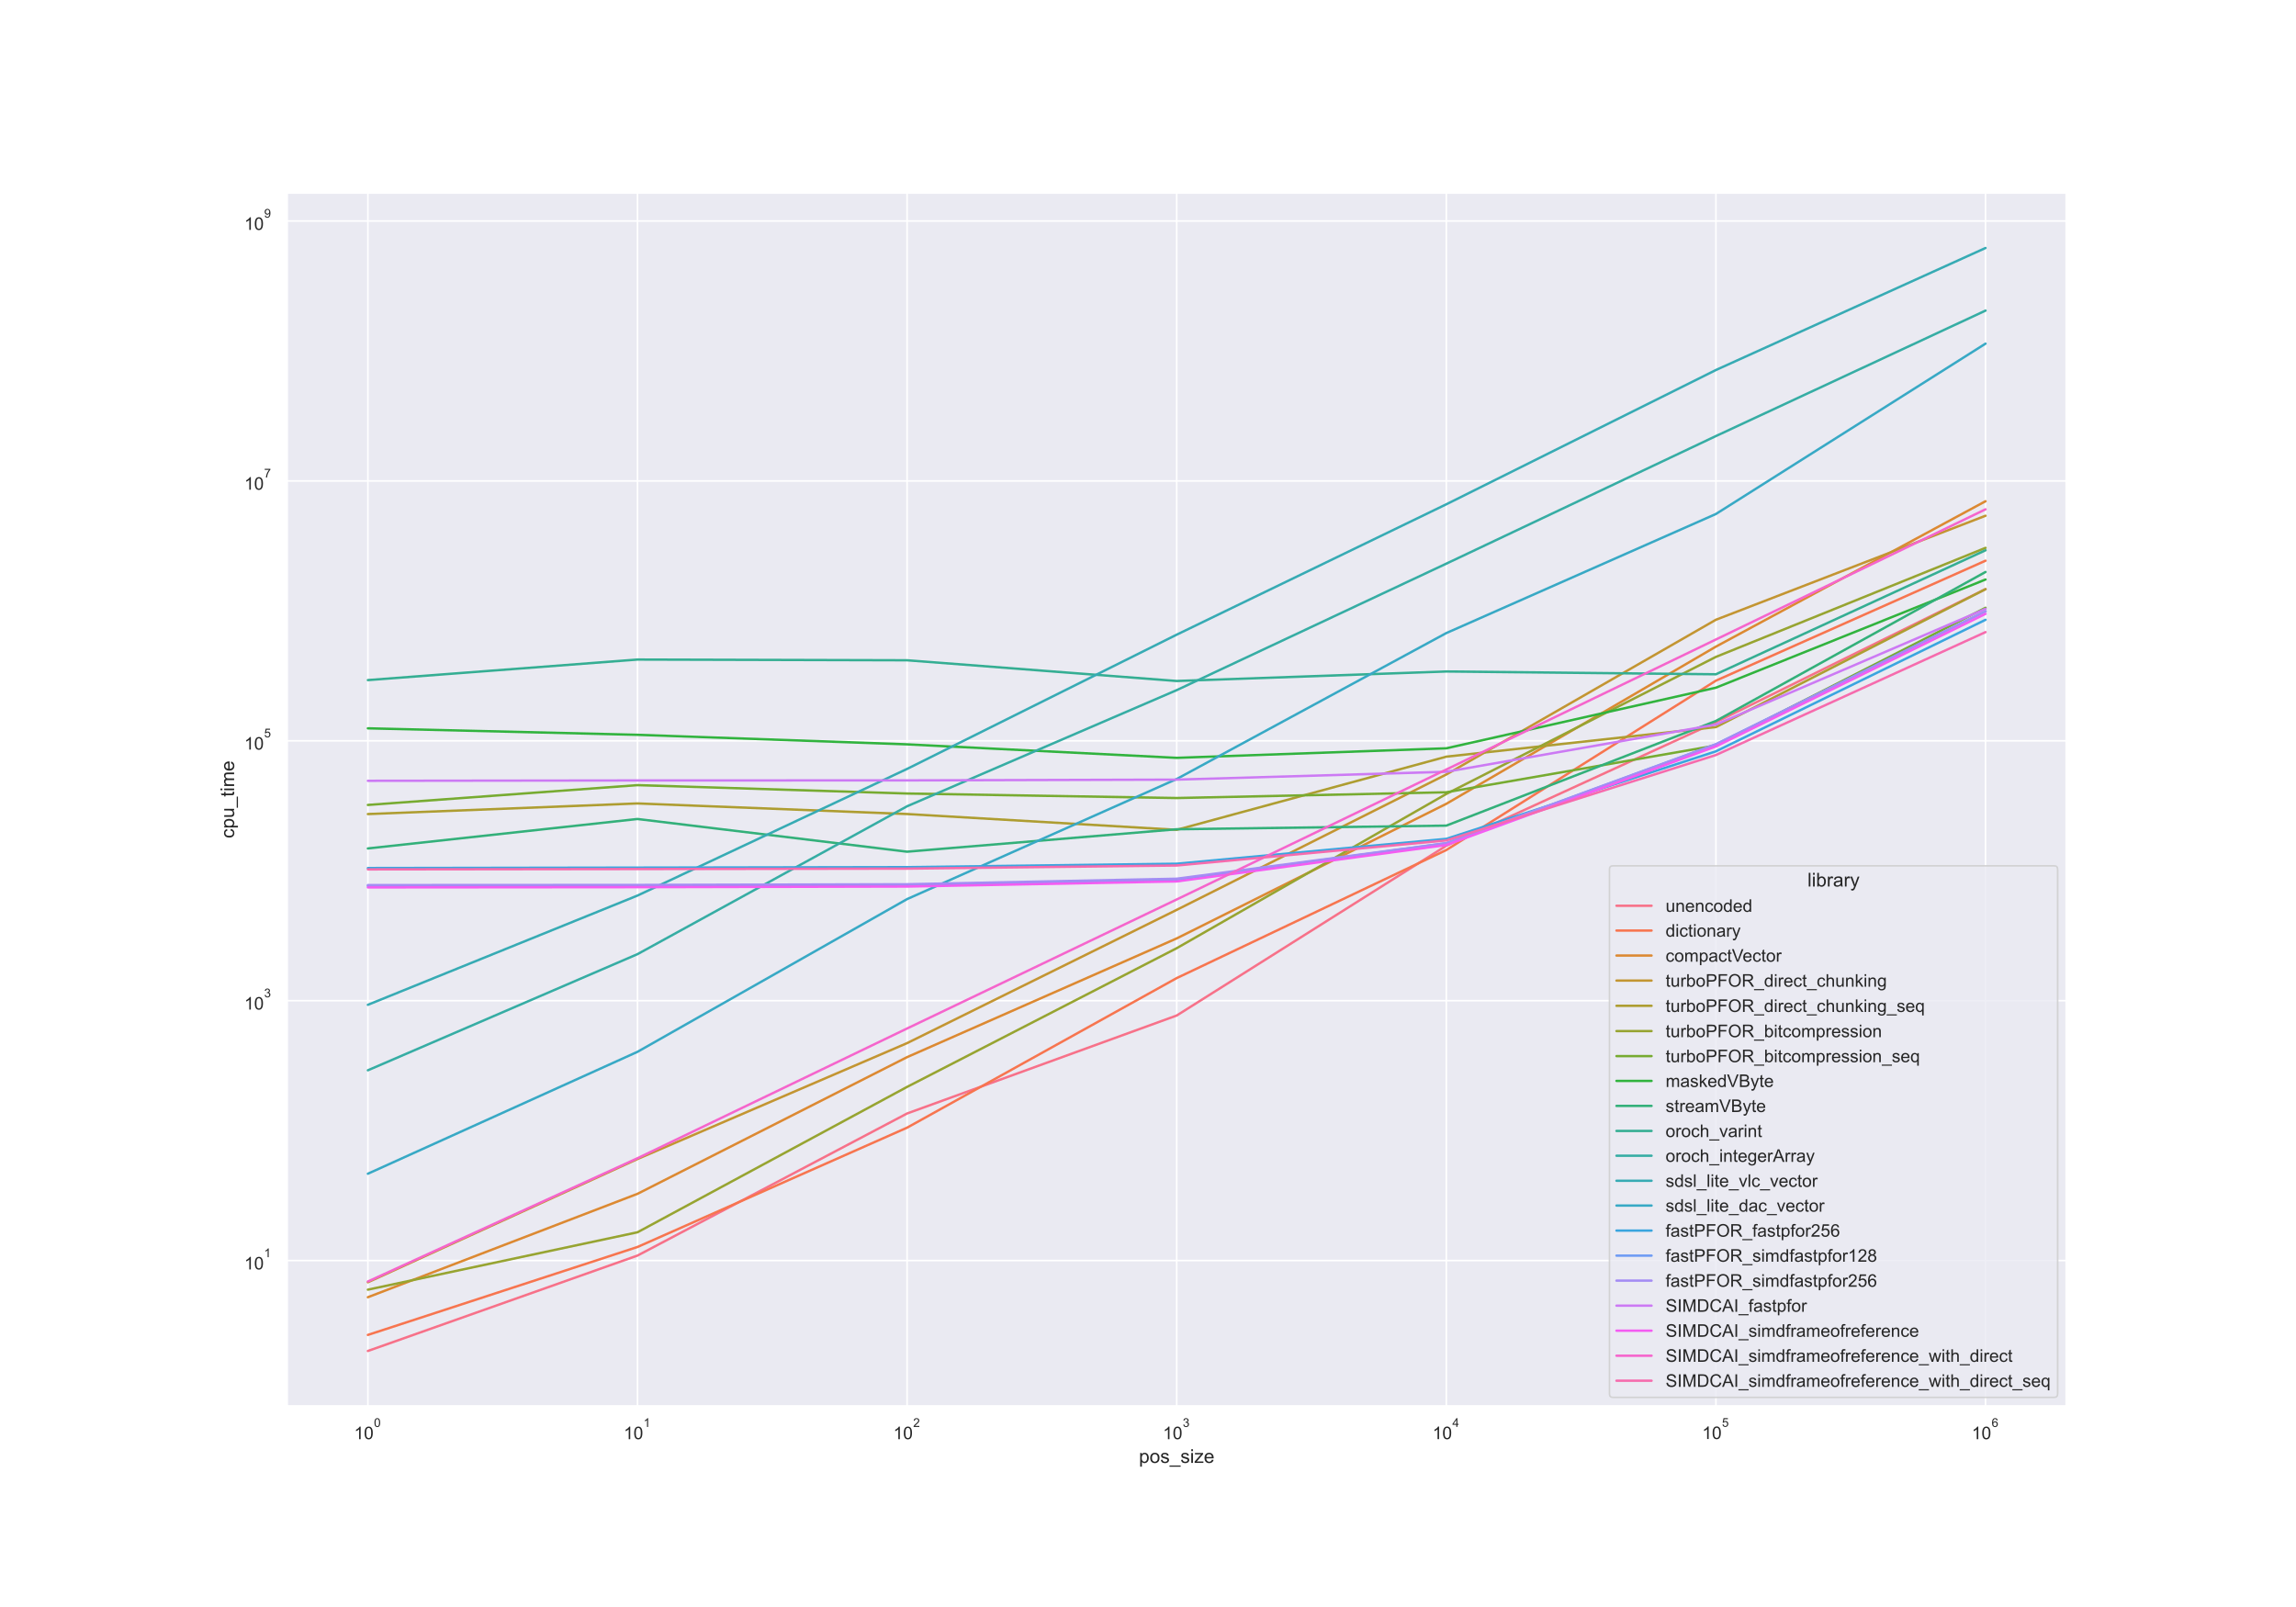<?xml version="1.0" encoding="utf-8" standalone="no"?>
<!DOCTYPE svg PUBLIC "-//W3C//DTD SVG 1.1//EN"
  "http://www.w3.org/Graphics/SVG/1.1/DTD/svg11.dtd">
<!-- Created with matplotlib (https://matplotlib.org/) -->
<svg height="1008pt" version="1.1" viewBox="0 0 1440 1008" width="1440pt" xmlns="http://www.w3.org/2000/svg" xmlns:xlink="http://www.w3.org/1999/xlink">
 <defs>
  <style type="text/css">*{stroke-linecap:butt;stroke-linejoin:round;}</style>
 </defs>
 <g id="figure_1">
  <g id="patch_1">
   <path d="M 0 1008 
L 1440 1008 
L 1440 0 
L 0 0 
z
" style="fill:#ffffff;"/>
  </g>
  <g id="axes_1">
   <g id="patch_2">
    <path d="M 180 882 
L 1296 882 
L 1296 120.96 
L 180 120.96 
z
" style="fill:#eaeaf2;"/>
   </g>
   <g id="matplotlib.axis_1">
    <g id="xtick_1">
     <g id="line2d_1">
      <path clip-path="url(#p0c656ec1d6)" d="M 230.727 882 
L 230.727 120.96 
" style="fill:none;stroke:#ffffff;stroke-linecap:round;"/>
     </g>
     <g id="text_1">
      <!-- $\mathdefault{10^{0}}$ -->
      <g style="fill:#262626;" transform="translate(222.092 902.844)scale(0.11 -0.11)">
       <defs>
        <path d="M 37.25 0 
L 28.469 0 
L 28.469 56 
Q 25.297 52.984 20.141 49.953 
Q 14.984 46.922 10.891 45.406 
L 10.891 53.906 
Q 18.266 57.375 23.781 62.297 
Q 29.297 67.234 31.594 71.875 
L 37.25 71.875 
z
" id="ArialMT-49"/>
        <path d="M 4.156 35.297 
Q 4.156 48 6.766 55.734 
Q 9.375 63.484 14.516 67.672 
Q 19.672 71.875 27.484 71.875 
Q 33.25 71.875 37.594 69.547 
Q 41.938 67.234 44.766 62.859 
Q 47.609 58.5 49.219 52.219 
Q 50.828 45.953 50.828 35.297 
Q 50.828 22.703 48.234 14.969 
Q 45.656 7.234 40.5 3 
Q 35.359 -1.219 27.484 -1.219 
Q 17.141 -1.219 11.234 6.203 
Q 4.156 15.141 4.156 35.297 
z
M 13.188 35.297 
Q 13.188 17.672 17.312 11.828 
Q 21.438 6 27.484 6 
Q 33.547 6 37.672 11.859 
Q 41.797 17.719 41.797 35.297 
Q 41.797 52.984 37.672 58.781 
Q 33.547 64.594 27.391 64.594 
Q 21.344 64.594 17.719 59.469 
Q 13.188 52.938 13.188 35.297 
z
" id="ArialMT-48"/>
       </defs>
       <use transform="translate(0 0.994)" xlink:href="#ArialMT-49"/>
       <use transform="translate(55.615 0.994)" xlink:href="#ArialMT-48"/>
       <use transform="translate(112.973 70.688)scale(0.7)" xlink:href="#ArialMT-48"/>
      </g>
     </g>
    </g>
    <g id="xtick_2">
     <g id="line2d_2">
      <path clip-path="url(#p0c656ec1d6)" d="M 399.818 882 
L 399.818 120.96 
" style="fill:none;stroke:#ffffff;stroke-linecap:round;"/>
     </g>
     <g id="text_2">
      <!-- $\mathdefault{10^{1}}$ -->
      <g style="fill:#262626;" transform="translate(391.183 902.844)scale(0.11 -0.11)">
       <use transform="translate(0 0.994)" xlink:href="#ArialMT-49"/>
       <use transform="translate(55.615 0.994)" xlink:href="#ArialMT-48"/>
       <use transform="translate(112.973 70.688)scale(0.7)" xlink:href="#ArialMT-49"/>
      </g>
     </g>
    </g>
    <g id="xtick_3">
     <g id="line2d_3">
      <path clip-path="url(#p0c656ec1d6)" d="M 568.909 882 
L 568.909 120.96 
" style="fill:none;stroke:#ffffff;stroke-linecap:round;"/>
     </g>
     <g id="text_3">
      <!-- $\mathdefault{10^{2}}$ -->
      <g style="fill:#262626;" transform="translate(560.274 902.844)scale(0.11 -0.11)">
       <defs>
        <path d="M 50.344 8.453 
L 50.344 0 
L 3.031 0 
Q 2.938 3.172 4.047 6.109 
Q 5.859 10.938 9.828 15.625 
Q 13.812 20.312 21.344 26.469 
Q 33.016 36.031 37.109 41.625 
Q 41.219 47.219 41.219 52.203 
Q 41.219 57.422 37.469 61 
Q 33.734 64.594 27.734 64.594 
Q 21.391 64.594 17.578 60.781 
Q 13.766 56.984 13.719 50.25 
L 4.688 51.172 
Q 5.609 61.281 11.656 66.578 
Q 17.719 71.875 27.938 71.875 
Q 38.234 71.875 44.234 66.156 
Q 50.25 60.453 50.25 52 
Q 50.25 47.703 48.484 43.547 
Q 46.734 39.406 42.656 34.812 
Q 38.578 30.219 29.109 22.219 
Q 21.188 15.578 18.938 13.203 
Q 16.703 10.844 15.234 8.453 
z
" id="ArialMT-50"/>
       </defs>
       <use transform="translate(0 0.994)" xlink:href="#ArialMT-49"/>
       <use transform="translate(55.615 0.994)" xlink:href="#ArialMT-48"/>
       <use transform="translate(112.973 70.688)scale(0.7)" xlink:href="#ArialMT-50"/>
      </g>
     </g>
    </g>
    <g id="xtick_4">
     <g id="line2d_4">
      <path clip-path="url(#p0c656ec1d6)" d="M 738 882 
L 738 120.96 
" style="fill:none;stroke:#ffffff;stroke-linecap:round;"/>
     </g>
     <g id="text_4">
      <!-- $\mathdefault{10^{3}}$ -->
      <g style="fill:#262626;" transform="translate(729.365 902.844)scale(0.11 -0.11)">
       <defs>
        <path d="M 4.203 18.891 
L 12.984 20.062 
Q 14.5 12.594 18.141 9.297 
Q 21.781 6 27 6 
Q 33.203 6 37.469 10.297 
Q 41.75 14.594 41.75 20.953 
Q 41.75 27 37.797 30.922 
Q 33.844 34.859 27.734 34.859 
Q 25.25 34.859 21.531 33.891 
L 22.516 41.609 
Q 23.391 41.5 23.922 41.5 
Q 29.547 41.5 34.031 44.422 
Q 38.531 47.359 38.531 53.469 
Q 38.531 58.297 35.25 61.469 
Q 31.984 64.656 26.812 64.656 
Q 21.688 64.656 18.266 61.422 
Q 14.844 58.203 13.875 51.766 
L 5.078 53.328 
Q 6.688 62.156 12.391 67.016 
Q 18.109 71.875 26.609 71.875 
Q 32.469 71.875 37.391 69.359 
Q 42.328 66.844 44.938 62.5 
Q 47.562 58.156 47.562 53.266 
Q 47.562 48.641 45.062 44.828 
Q 42.578 41.016 37.703 38.766 
Q 44.047 37.312 47.562 32.688 
Q 51.078 28.078 51.078 21.141 
Q 51.078 11.766 44.234 5.25 
Q 37.406 -1.266 26.953 -1.266 
Q 17.531 -1.266 11.297 4.344 
Q 5.078 9.969 4.203 18.891 
z
" id="ArialMT-51"/>
       </defs>
       <use transform="translate(0 0.994)" xlink:href="#ArialMT-49"/>
       <use transform="translate(55.615 0.994)" xlink:href="#ArialMT-48"/>
       <use transform="translate(112.973 70.688)scale(0.7)" xlink:href="#ArialMT-51"/>
      </g>
     </g>
    </g>
    <g id="xtick_5">
     <g id="line2d_5">
      <path clip-path="url(#p0c656ec1d6)" d="M 907.091 882 
L 907.091 120.96 
" style="fill:none;stroke:#ffffff;stroke-linecap:round;"/>
     </g>
     <g id="text_5">
      <!-- $\mathdefault{10^{4}}$ -->
      <g style="fill:#262626;" transform="translate(898.456 902.734)scale(0.11 -0.11)">
       <defs>
        <path d="M 32.328 0 
L 32.328 17.141 
L 1.266 17.141 
L 1.266 25.203 
L 33.938 71.578 
L 41.109 71.578 
L 41.109 25.203 
L 50.781 25.203 
L 50.781 17.141 
L 41.109 17.141 
L 41.109 0 
z
M 32.328 25.203 
L 32.328 57.469 
L 9.906 25.203 
z
" id="ArialMT-52"/>
       </defs>
       <use transform="translate(0 0.202)" xlink:href="#ArialMT-49"/>
       <use transform="translate(55.615 0.202)" xlink:href="#ArialMT-48"/>
       <use transform="translate(112.973 69.895)scale(0.7)" xlink:href="#ArialMT-52"/>
      </g>
     </g>
    </g>
    <g id="xtick_6">
     <g id="line2d_6">
      <path clip-path="url(#p0c656ec1d6)" d="M 1076.182 882 
L 1076.182 120.96 
" style="fill:none;stroke:#ffffff;stroke-linecap:round;"/>
     </g>
     <g id="text_6">
      <!-- $\mathdefault{10^{5}}$ -->
      <g style="fill:#262626;" transform="translate(1067.547 902.734)scale(0.11 -0.11)">
       <defs>
        <path d="M 4.156 18.75 
L 13.375 19.531 
Q 14.406 12.797 18.141 9.391 
Q 21.875 6 27.156 6 
Q 33.5 6 37.891 10.781 
Q 42.281 15.578 42.281 23.484 
Q 42.281 31 38.062 35.344 
Q 33.844 39.703 27 39.703 
Q 22.75 39.703 19.328 37.766 
Q 15.922 35.844 13.969 32.766 
L 5.719 33.844 
L 12.641 70.609 
L 48.25 70.609 
L 48.25 62.203 
L 19.672 62.203 
L 15.828 42.969 
Q 22.266 47.469 29.344 47.469 
Q 38.719 47.469 45.156 40.969 
Q 51.609 34.469 51.609 24.266 
Q 51.609 14.547 45.953 7.469 
Q 39.062 -1.219 27.156 -1.219 
Q 17.391 -1.219 11.203 4.25 
Q 5.031 9.719 4.156 18.75 
z
" id="ArialMT-53"/>
       </defs>
       <use transform="translate(0 0.88)" xlink:href="#ArialMT-49"/>
       <use transform="translate(55.615 0.88)" xlink:href="#ArialMT-48"/>
       <use transform="translate(112.973 70.573)scale(0.7)" xlink:href="#ArialMT-53"/>
      </g>
     </g>
    </g>
    <g id="xtick_7">
     <g id="line2d_7">
      <path clip-path="url(#p0c656ec1d6)" d="M 1245.273 882 
L 1245.273 120.96 
" style="fill:none;stroke:#ffffff;stroke-linecap:round;"/>
     </g>
     <g id="text_7">
      <!-- $\mathdefault{10^{6}}$ -->
      <g style="fill:#262626;" transform="translate(1236.638 902.844)scale(0.11 -0.11)">
       <defs>
        <path d="M 49.75 54.047 
L 41.016 53.375 
Q 39.844 58.547 37.703 60.891 
Q 34.125 64.656 28.906 64.656 
Q 24.703 64.656 21.531 62.312 
Q 17.391 59.281 14.984 53.469 
Q 12.594 47.656 12.5 36.922 
Q 15.672 41.75 20.266 44.094 
Q 24.859 46.438 29.891 46.438 
Q 38.672 46.438 44.844 39.969 
Q 51.031 33.5 51.031 23.25 
Q 51.031 16.5 48.125 10.719 
Q 45.219 4.938 40.141 1.859 
Q 35.062 -1.219 28.609 -1.219 
Q 17.625 -1.219 10.688 6.859 
Q 3.766 14.938 3.766 33.5 
Q 3.766 54.25 11.422 63.672 
Q 18.109 71.875 29.438 71.875 
Q 37.891 71.875 43.281 67.141 
Q 48.688 62.406 49.75 54.047 
z
M 13.875 23.188 
Q 13.875 18.656 15.797 14.5 
Q 17.719 10.359 21.188 8.172 
Q 24.656 6 28.469 6 
Q 34.031 6 38.031 10.484 
Q 42.047 14.984 42.047 22.703 
Q 42.047 30.125 38.078 34.391 
Q 34.125 38.672 28.125 38.672 
Q 22.172 38.672 18.016 34.391 
Q 13.875 30.125 13.875 23.188 
z
" id="ArialMT-54"/>
       </defs>
       <use transform="translate(0 0.994)" xlink:href="#ArialMT-49"/>
       <use transform="translate(55.615 0.994)" xlink:href="#ArialMT-48"/>
       <use transform="translate(112.973 70.688)scale(0.7)" xlink:href="#ArialMT-54"/>
      </g>
     </g>
    </g>
    <g id="xtick_8"/>
    <g id="xtick_9"/>
    <g id="xtick_10"/>
    <g id="xtick_11"/>
    <g id="xtick_12"/>
    <g id="xtick_13"/>
    <g id="xtick_14"/>
    <g id="xtick_15"/>
    <g id="xtick_16"/>
    <g id="xtick_17"/>
    <g id="xtick_18"/>
    <g id="xtick_19"/>
    <g id="xtick_20"/>
    <g id="xtick_21"/>
    <g id="xtick_22"/>
    <g id="xtick_23"/>
    <g id="xtick_24"/>
    <g id="xtick_25"/>
    <g id="xtick_26"/>
    <g id="xtick_27"/>
    <g id="xtick_28"/>
    <g id="xtick_29"/>
    <g id="xtick_30"/>
    <g id="xtick_31"/>
    <g id="xtick_32"/>
    <g id="xtick_33"/>
    <g id="xtick_34"/>
    <g id="xtick_35"/>
    <g id="xtick_36"/>
    <g id="xtick_37"/>
    <g id="xtick_38"/>
    <g id="xtick_39"/>
    <g id="xtick_40"/>
    <g id="xtick_41"/>
    <g id="xtick_42"/>
    <g id="xtick_43"/>
    <g id="xtick_44"/>
    <g id="xtick_45"/>
    <g id="xtick_46"/>
    <g id="xtick_47"/>
    <g id="xtick_48"/>
    <g id="xtick_49"/>
    <g id="xtick_50"/>
    <g id="xtick_51"/>
    <g id="xtick_52"/>
    <g id="xtick_53"/>
    <g id="xtick_54"/>
    <g id="xtick_55"/>
    <g id="xtick_56"/>
    <g id="xtick_57"/>
    <g id="xtick_58"/>
    <g id="xtick_59"/>
    <g id="text_8">
     <!-- pos_size -->
     <g style="fill:#262626;" transform="translate(714.321 917.619)scale(0.12 -0.12)">
      <defs>
       <path d="M 6.594 -19.875 
L 6.594 51.859 
L 14.594 51.859 
L 14.594 45.125 
Q 17.438 49.078 21 51.047 
Q 24.562 53.031 29.641 53.031 
Q 36.281 53.031 41.359 49.609 
Q 46.438 46.188 49.016 39.953 
Q 51.609 33.734 51.609 26.312 
Q 51.609 18.359 48.75 11.984 
Q 45.906 5.609 40.453 2.219 
Q 35.016 -1.172 29 -1.172 
Q 24.609 -1.172 21.109 0.688 
Q 17.625 2.547 15.375 5.375 
L 15.375 -19.875 
z
M 14.547 25.641 
Q 14.547 15.625 18.594 10.844 
Q 22.656 6.062 28.422 6.062 
Q 34.281 6.062 38.453 11.016 
Q 42.625 15.969 42.625 26.375 
Q 42.625 36.281 38.547 41.203 
Q 34.469 46.141 28.812 46.141 
Q 23.188 46.141 18.859 40.891 
Q 14.547 35.641 14.547 25.641 
z
" id="ArialMT-112"/>
       <path d="M 3.328 25.922 
Q 3.328 40.328 11.328 47.266 
Q 18.016 53.031 27.641 53.031 
Q 38.328 53.031 45.109 46.016 
Q 51.906 39.016 51.906 26.656 
Q 51.906 16.656 48.906 10.906 
Q 45.906 5.172 40.156 2 
Q 34.422 -1.172 27.641 -1.172 
Q 16.75 -1.172 10.031 5.812 
Q 3.328 12.797 3.328 25.922 
z
M 12.359 25.922 
Q 12.359 15.969 16.703 11.016 
Q 21.047 6.062 27.641 6.062 
Q 34.188 6.062 38.531 11.031 
Q 42.875 16.016 42.875 26.219 
Q 42.875 35.844 38.5 40.797 
Q 34.125 45.75 27.641 45.75 
Q 21.047 45.75 16.703 40.812 
Q 12.359 35.891 12.359 25.922 
z
" id="ArialMT-111"/>
       <path d="M 3.078 15.484 
L 11.766 16.844 
Q 12.5 11.625 15.844 8.844 
Q 19.188 6.062 25.203 6.062 
Q 31.25 6.062 34.172 8.516 
Q 37.109 10.984 37.109 14.312 
Q 37.109 17.281 34.516 19 
Q 32.719 20.172 25.531 21.969 
Q 15.875 24.422 12.141 26.203 
Q 8.406 27.984 6.469 31.125 
Q 4.547 34.281 4.547 38.094 
Q 4.547 41.547 6.125 44.5 
Q 7.719 47.469 10.453 49.422 
Q 12.5 50.922 16.031 51.969 
Q 19.578 53.031 23.641 53.031 
Q 29.734 53.031 34.344 51.266 
Q 38.969 49.516 41.156 46.5 
Q 43.359 43.5 44.188 38.484 
L 35.594 37.312 
Q 35.016 41.312 32.203 43.547 
Q 29.391 45.797 24.266 45.797 
Q 18.219 45.797 15.625 43.797 
Q 13.031 41.797 13.031 39.109 
Q 13.031 37.406 14.109 36.031 
Q 15.188 34.625 17.484 33.688 
Q 18.797 33.203 25.25 31.453 
Q 34.578 28.953 38.25 27.359 
Q 41.938 25.781 44.031 22.75 
Q 46.141 19.734 46.141 15.234 
Q 46.141 10.844 43.578 6.953 
Q 41.016 3.078 36.172 0.953 
Q 31.344 -1.172 25.25 -1.172 
Q 15.141 -1.172 9.844 3.031 
Q 4.547 7.234 3.078 15.484 
z
" id="ArialMT-115"/>
       <path d="M -1.516 -19.875 
L -1.516 -13.531 
L 56.734 -13.531 
L 56.734 -19.875 
z
" id="ArialMT-95"/>
       <path d="M 6.641 61.469 
L 6.641 71.578 
L 15.438 71.578 
L 15.438 61.469 
z
M 6.641 0 
L 6.641 51.859 
L 15.438 51.859 
L 15.438 0 
z
" id="ArialMT-105"/>
       <path d="M 1.953 0 
L 1.953 7.125 
L 34.969 45.016 
Q 29.344 44.734 25.047 44.734 
L 3.906 44.734 
L 3.906 51.859 
L 46.297 51.859 
L 46.297 46.047 
L 18.219 13.141 
L 12.797 7.125 
Q 18.703 7.562 23.875 7.562 
L 47.859 7.562 
L 47.859 0 
z
" id="ArialMT-122"/>
       <path d="M 42.094 16.703 
L 51.172 15.578 
Q 49.031 7.625 43.219 3.219 
Q 37.406 -1.172 28.375 -1.172 
Q 17 -1.172 10.328 5.828 
Q 3.656 12.844 3.656 25.484 
Q 3.656 38.578 10.391 45.797 
Q 17.141 53.031 27.875 53.031 
Q 38.281 53.031 44.875 45.953 
Q 51.469 38.875 51.469 26.031 
Q 51.469 25.25 51.422 23.688 
L 12.75 23.688 
Q 13.234 15.141 17.578 10.594 
Q 21.922 6.062 28.422 6.062 
Q 33.25 6.062 36.672 8.594 
Q 40.094 11.141 42.094 16.703 
z
M 13.234 30.906 
L 42.188 30.906 
Q 41.609 37.453 38.875 40.719 
Q 34.672 45.797 27.984 45.797 
Q 21.922 45.797 17.797 41.75 
Q 13.672 37.703 13.234 30.906 
z
" id="ArialMT-101"/>
      </defs>
      <use xlink:href="#ArialMT-112"/>
      <use x="55.615" xlink:href="#ArialMT-111"/>
      <use x="111.23" xlink:href="#ArialMT-115"/>
      <use x="161.23" xlink:href="#ArialMT-95"/>
      <use x="216.846" xlink:href="#ArialMT-115"/>
      <use x="266.846" xlink:href="#ArialMT-105"/>
      <use x="289.062" xlink:href="#ArialMT-122"/>
      <use x="339.062" xlink:href="#ArialMT-101"/>
     </g>
    </g>
   </g>
   <g id="matplotlib.axis_2">
    <g id="ytick_1">
     <g id="line2d_8">
      <path clip-path="url(#p0c656ec1d6)" d="M 180 790.697 
L 1296 790.697 
" style="fill:none;stroke:#ffffff;stroke-linecap:round;"/>
     </g>
     <g id="text_9">
      <!-- $\mathdefault{10^{1}}$ -->
      <g style="fill:#262626;" transform="translate(153.23 796.369)scale(0.11 -0.11)">
       <use transform="translate(0 0.994)" xlink:href="#ArialMT-49"/>
       <use transform="translate(55.615 0.994)" xlink:href="#ArialMT-48"/>
       <use transform="translate(112.973 70.688)scale(0.7)" xlink:href="#ArialMT-49"/>
      </g>
     </g>
    </g>
    <g id="ytick_2">
     <g id="line2d_9">
      <path clip-path="url(#p0c656ec1d6)" d="M 180 627.682 
L 1296 627.682 
" style="fill:none;stroke:#ffffff;stroke-linecap:round;"/>
     </g>
     <g id="text_10">
      <!-- $\mathdefault{10^{3}}$ -->
      <g style="fill:#262626;" transform="translate(153.23 633.354)scale(0.11 -0.11)">
       <use transform="translate(0 0.994)" xlink:href="#ArialMT-49"/>
       <use transform="translate(55.615 0.994)" xlink:href="#ArialMT-48"/>
       <use transform="translate(112.973 70.688)scale(0.7)" xlink:href="#ArialMT-51"/>
      </g>
     </g>
    </g>
    <g id="ytick_3">
     <g id="line2d_10">
      <path clip-path="url(#p0c656ec1d6)" d="M 180 464.667 
L 1296 464.667 
" style="fill:none;stroke:#ffffff;stroke-linecap:round;"/>
     </g>
     <g id="text_11">
      <!-- $\mathdefault{10^{5}}$ -->
      <g style="fill:#262626;" transform="translate(153.23 470.284)scale(0.11 -0.11)">
       <use transform="translate(0 0.88)" xlink:href="#ArialMT-49"/>
       <use transform="translate(55.615 0.88)" xlink:href="#ArialMT-48"/>
       <use transform="translate(112.973 70.573)scale(0.7)" xlink:href="#ArialMT-53"/>
      </g>
     </g>
    </g>
    <g id="ytick_4">
     <g id="line2d_11">
      <path clip-path="url(#p0c656ec1d6)" d="M 180 301.652 
L 1296 301.652 
" style="fill:none;stroke:#ffffff;stroke-linecap:round;"/>
     </g>
     <g id="text_12">
      <!-- $\mathdefault{10^{7}}$ -->
      <g style="fill:#262626;" transform="translate(153.23 307.269)scale(0.11 -0.11)">
       <defs>
        <path d="M 4.734 62.203 
L 4.734 70.656 
L 51.078 70.656 
L 51.078 63.812 
Q 44.234 56.547 37.516 44.484 
Q 30.812 32.422 27.156 19.672 
Q 24.516 10.688 23.781 0 
L 14.75 0 
Q 14.891 8.453 18.062 20.406 
Q 21.234 32.375 27.172 43.484 
Q 33.109 54.594 39.797 62.203 
z
" id="ArialMT-55"/>
       </defs>
       <use transform="translate(0 0.847)" xlink:href="#ArialMT-49"/>
       <use transform="translate(55.615 0.847)" xlink:href="#ArialMT-48"/>
       <use transform="translate(112.973 70.541)scale(0.7)" xlink:href="#ArialMT-55"/>
      </g>
     </g>
    </g>
    <g id="ytick_5">
     <g id="line2d_12">
      <path clip-path="url(#p0c656ec1d6)" d="M 180 138.637 
L 1296 138.637 
" style="fill:none;stroke:#ffffff;stroke-linecap:round;"/>
     </g>
     <g id="text_13">
      <!-- $\mathdefault{10^{9}}$ -->
      <g style="fill:#262626;" transform="translate(153.23 144.309)scale(0.11 -0.11)">
       <defs>
        <path d="M 5.469 16.547 
L 13.922 17.328 
Q 14.984 11.375 18.016 8.688 
Q 21.047 6 25.781 6 
Q 29.828 6 32.875 7.859 
Q 35.938 9.719 37.891 12.812 
Q 39.844 15.922 41.156 21.188 
Q 42.484 26.469 42.484 31.938 
Q 42.484 32.516 42.438 33.688 
Q 39.797 29.5 35.234 26.875 
Q 30.672 24.266 25.344 24.266 
Q 16.453 24.266 10.297 30.703 
Q 4.156 37.156 4.156 47.703 
Q 4.156 58.594 10.578 65.234 
Q 17 71.875 26.656 71.875 
Q 33.641 71.875 39.422 68.109 
Q 45.219 64.359 48.219 57.391 
Q 51.219 50.438 51.219 37.25 
Q 51.219 23.531 48.234 15.406 
Q 45.266 7.281 39.375 3.031 
Q 33.5 -1.219 25.594 -1.219 
Q 17.188 -1.219 11.859 3.438 
Q 6.547 8.109 5.469 16.547 
z
M 41.453 48.141 
Q 41.453 55.719 37.422 60.156 
Q 33.406 64.594 27.734 64.594 
Q 21.875 64.594 17.531 59.812 
Q 13.188 55.031 13.188 47.406 
Q 13.188 40.578 17.312 36.297 
Q 21.438 32.031 27.484 32.031 
Q 33.594 32.031 37.516 36.297 
Q 41.453 40.578 41.453 48.141 
z
" id="ArialMT-57"/>
       </defs>
       <use transform="translate(0 0.994)" xlink:href="#ArialMT-49"/>
       <use transform="translate(55.615 0.994)" xlink:href="#ArialMT-48"/>
       <use transform="translate(112.973 70.688)scale(0.7)" xlink:href="#ArialMT-57"/>
      </g>
     </g>
    </g>
    <g id="text_14">
     <!-- cpu_time -->
     <g style="fill:#262626;" transform="translate(146.845 525.824)rotate(-90)scale(0.12 -0.12)">
      <defs>
       <path d="M 40.438 19 
L 49.078 17.875 
Q 47.656 8.938 41.812 3.875 
Q 35.984 -1.172 27.484 -1.172 
Q 16.844 -1.172 10.375 5.781 
Q 3.906 12.75 3.906 25.734 
Q 3.906 34.125 6.688 40.422 
Q 9.469 46.734 15.156 49.875 
Q 20.844 53.031 27.547 53.031 
Q 35.984 53.031 41.359 48.75 
Q 46.734 44.484 48.25 36.625 
L 39.703 35.297 
Q 38.484 40.531 35.375 43.156 
Q 32.281 45.797 27.875 45.797 
Q 21.234 45.797 17.078 41.031 
Q 12.938 36.281 12.938 25.984 
Q 12.938 15.531 16.938 10.797 
Q 20.953 6.062 27.391 6.062 
Q 32.562 6.062 36.031 9.234 
Q 39.5 12.406 40.438 19 
z
" id="ArialMT-99"/>
       <path d="M 40.578 0 
L 40.578 7.625 
Q 34.516 -1.172 24.125 -1.172 
Q 19.531 -1.172 15.547 0.578 
Q 11.578 2.344 9.641 5 
Q 7.719 7.672 6.938 11.531 
Q 6.391 14.109 6.391 19.734 
L 6.391 51.859 
L 15.188 51.859 
L 15.188 23.094 
Q 15.188 16.219 15.719 13.812 
Q 16.547 10.359 19.234 8.375 
Q 21.922 6.391 25.875 6.391 
Q 29.828 6.391 33.297 8.422 
Q 36.766 10.453 38.203 13.938 
Q 39.656 17.438 39.656 24.078 
L 39.656 51.859 
L 48.438 51.859 
L 48.438 0 
z
" id="ArialMT-117"/>
       <path d="M 25.781 7.859 
L 27.047 0.094 
Q 23.344 -0.688 20.406 -0.688 
Q 15.625 -0.688 12.984 0.828 
Q 10.359 2.344 9.281 4.812 
Q 8.203 7.281 8.203 15.188 
L 8.203 45.016 
L 1.766 45.016 
L 1.766 51.859 
L 8.203 51.859 
L 8.203 64.703 
L 16.938 69.969 
L 16.938 51.859 
L 25.781 51.859 
L 25.781 45.016 
L 16.938 45.016 
L 16.938 14.703 
Q 16.938 10.938 17.406 9.859 
Q 17.875 8.797 18.922 8.156 
Q 19.969 7.516 21.922 7.516 
Q 23.391 7.516 25.781 7.859 
z
" id="ArialMT-116"/>
       <path d="M 6.594 0 
L 6.594 51.859 
L 14.453 51.859 
L 14.453 44.578 
Q 16.891 48.391 20.938 50.703 
Q 25 53.031 30.172 53.031 
Q 35.938 53.031 39.625 50.641 
Q 43.312 48.25 44.828 43.953 
Q 50.984 53.031 60.844 53.031 
Q 68.562 53.031 72.703 48.75 
Q 76.859 44.484 76.859 35.594 
L 76.859 0 
L 68.109 0 
L 68.109 32.672 
Q 68.109 37.938 67.25 40.25 
Q 66.406 42.578 64.156 43.984 
Q 61.922 45.406 58.891 45.406 
Q 53.422 45.406 49.797 41.766 
Q 46.188 38.141 46.188 30.125 
L 46.188 0 
L 37.406 0 
L 37.406 33.688 
Q 37.406 39.547 35.25 42.469 
Q 33.109 45.406 28.219 45.406 
Q 24.516 45.406 21.359 43.453 
Q 18.219 41.5 16.797 37.734 
Q 15.375 33.984 15.375 26.906 
L 15.375 0 
z
" id="ArialMT-109"/>
      </defs>
      <use xlink:href="#ArialMT-99"/>
      <use x="50" xlink:href="#ArialMT-112"/>
      <use x="105.615" xlink:href="#ArialMT-117"/>
      <use x="161.23" xlink:href="#ArialMT-95"/>
      <use x="216.846" xlink:href="#ArialMT-116"/>
      <use x="244.629" xlink:href="#ArialMT-105"/>
      <use x="266.846" xlink:href="#ArialMT-109"/>
      <use x="350.146" xlink:href="#ArialMT-101"/>
     </g>
    </g>
   </g>
   <g id="line2d_13">
    <path clip-path="url(#p0c656ec1d6)" d="M 230.727 847.407 
L 399.818 787.556 
L 568.909 698.436 
L 738 636.987 
L 907.091 530.478 
L 1076.182 452.989 
L 1245.273 369.53 
" style="fill:none;stroke:#f77189;stroke-linecap:round;stroke-width:1.5;"/>
   </g>
   <g id="line2d_14">
    <path clip-path="url(#p0c656ec1d6)" d="M 230.727 837.334 
L 399.818 782.175 
L 568.909 707.334 
L 738 613.511 
L 907.091 533.185 
L 1076.182 426.947 
L 1245.273 351.705 
" style="fill:none;stroke:#f7754f;stroke-linecap:round;stroke-width:1.5;"/>
   </g>
   <g id="line2d_15">
    <path clip-path="url(#p0c656ec1d6)" d="M 230.727 813.689 
L 399.818 748.831 
L 568.909 663.094 
L 738 588.625 
L 907.091 504.199 
L 1076.182 405.596 
L 1245.273 314.398 
" style="fill:none;stroke:#dc8932;stroke-linecap:round;stroke-width:1.5;"/>
   </g>
   <g id="line2d_16">
    <path clip-path="url(#p0c656ec1d6)" d="M 230.727 804.308 
L 399.818 726.995 
L 568.909 654.305 
L 738 570.713 
L 907.091 485.794 
L 1076.182 388.739 
L 1245.273 323.505 
" style="fill:none;stroke:#c39532;stroke-linecap:round;stroke-width:1.5;"/>
   </g>
   <g id="line2d_17">
    <path clip-path="url(#p0c656ec1d6)" d="M 230.727 510.626 
L 399.818 503.962 
L 568.909 510.604 
L 738 520.515 
L 907.091 474.619 
L 1076.182 456.068 
L 1245.273 369.569 
" style="fill:none;stroke:#ae9d31;stroke-linecap:round;stroke-width:1.5;"/>
   </g>
   <g id="line2d_18">
    <path clip-path="url(#p0c656ec1d6)" d="M 230.727 808.953 
L 399.818 772.951 
L 568.909 681.759 
L 738 594.763 
L 907.091 498.004 
L 1076.182 412.037 
L 1245.273 343.65 
" style="fill:none;stroke:#97a431;stroke-linecap:round;stroke-width:1.5;"/>
   </g>
   <g id="line2d_19">
    <path clip-path="url(#p0c656ec1d6)" d="M 230.727 504.904 
L 399.818 492.49 
L 568.909 497.741 
L 738 500.567 
L 907.091 496.965 
L 1076.182 467.606 
L 1245.273 381.24 
" style="fill:none;stroke:#77ab31;stroke-linecap:round;stroke-width:1.5;"/>
   </g>
   <g id="line2d_20">
    <path clip-path="url(#p0c656ec1d6)" d="M 230.727 456.844 
L 399.818 460.918 
L 568.909 466.898 
L 738 475.365 
L 907.091 469.381 
L 1076.182 431.356 
L 1245.273 363.506 
" style="fill:none;stroke:#31b33e;stroke-linecap:round;stroke-width:1.5;"/>
   </g>
   <g id="line2d_21">
    <path clip-path="url(#p0c656ec1d6)" d="M 230.727 532.194 
L 399.818 513.717 
L 568.909 534.235 
L 738 520.162 
L 907.091 517.878 
L 1076.182 452.23 
L 1245.273 358.777 
" style="fill:none;stroke:#33b07a;stroke-linecap:round;stroke-width:1.5;"/>
   </g>
   <g id="line2d_22">
    <path clip-path="url(#p0c656ec1d6)" d="M 230.727 426.596 
L 399.818 413.71 
L 568.909 414.164 
L 738 427.157 
L 907.091 421.192 
L 1076.182 422.945 
L 1245.273 345.164 
" style="fill:none;stroke:#35ae93;stroke-linecap:round;stroke-width:1.5;"/>
   </g>
   <g id="line2d_23">
    <path clip-path="url(#p0c656ec1d6)" d="M 230.727 671.344 
L 399.818 598.493 
L 568.909 505.726 
L 738 432.891 
L 907.091 353.547 
L 1076.182 273.518 
L 1245.273 194.822 
" style="fill:none;stroke:#36ada4;stroke-linecap:round;stroke-width:1.5;"/>
   </g>
   <g id="line2d_24">
    <path clip-path="url(#p0c656ec1d6)" d="M 230.727 630.265 
L 399.818 561.746 
L 568.909 482.299 
L 738 398.092 
L 907.091 316.314 
L 1076.182 232.091 
L 1245.273 155.553 
" style="fill:none;stroke:#37abb4;stroke-linecap:round;stroke-width:1.5;"/>
   </g>
   <g id="line2d_25">
    <path clip-path="url(#p0c656ec1d6)" d="M 230.727 736.225 
L 399.818 659.759 
L 568.909 563.963 
L 738 488.631 
L 907.091 397.096 
L 1076.182 322.403 
L 1245.273 215.555 
" style="fill:none;stroke:#38a9c5;stroke-linecap:round;stroke-width:1.5;"/>
   </g>
   <g id="line2d_26">
    <path clip-path="url(#p0c656ec1d6)" d="M 230.727 544.483 
L 399.818 544.213 
L 568.909 543.914 
L 738 541.78 
L 907.091 526.173 
L 1076.182 471.283 
L 1245.273 388.768 
" style="fill:none;stroke:#3aa5df;stroke-linecap:round;stroke-width:1.5;"/>
   </g>
   <g id="line2d_27">
    <path clip-path="url(#p0c656ec1d6)" d="M 230.727 555.697 
L 399.818 555.672 
L 568.909 555.371 
L 738 551.797 
L 907.091 528.929 
L 1076.182 466.826 
L 1245.273 383.4 
" style="fill:none;stroke:#6e9bf4;stroke-linecap:round;stroke-width:1.5;"/>
   </g>
   <g id="line2d_28">
    <path clip-path="url(#p0c656ec1d6)" d="M 230.727 555.17 
L 399.818 555.083 
L 568.909 554.649 
L 738 551.178 
L 907.091 528.888 
L 1076.182 466.901 
L 1245.273 383.481 
" style="fill:none;stroke:#a48cf4;stroke-linecap:round;stroke-width:1.5;"/>
   </g>
   <g id="line2d_29">
    <path clip-path="url(#p0c656ec1d6)" d="M 230.727 489.759 
L 399.818 489.545 
L 568.909 489.505 
L 738 489.023 
L 907.091 484.104 
L 1076.182 454.501 
L 1245.273 381.906 
" style="fill:none;stroke:#cc7af4;stroke-linecap:round;stroke-width:1.5;"/>
   </g>
   <g id="line2d_30">
    <path clip-path="url(#p0c656ec1d6)" d="M 230.727 556.628 
L 399.818 556.486 
L 568.909 556.095 
L 738 552.882 
L 907.091 530.04 
L 1076.182 468.205 
L 1245.273 385.046 
" style="fill:none;stroke:#f45cf2;stroke-linecap:round;stroke-width:1.5;"/>
   </g>
   <g id="line2d_31">
    <path clip-path="url(#p0c656ec1d6)" d="M 230.727 803.826 
L 399.818 726.509 
L 568.909 645.122 
L 738 564.192 
L 907.091 482.677 
L 1076.182 401.122 
L 1245.273 319.475 
" style="fill:none;stroke:#f565cc;stroke-linecap:round;stroke-width:1.5;"/>
   </g>
   <g id="line2d_32">
    <path clip-path="url(#p0c656ec1d6)" d="M 230.727 545.325 
L 399.818 545.112 
L 568.909 544.861 
L 738 542.893 
L 907.091 527.166 
L 1076.182 473.591 
L 1245.273 396.494 
" style="fill:none;stroke:#f66bad;stroke-linecap:round;stroke-width:1.5;"/>
   </g>
   <g id="line2d_33"/>
   <g id="line2d_34"/>
   <g id="line2d_35"/>
   <g id="line2d_36"/>
   <g id="line2d_37"/>
   <g id="line2d_38"/>
   <g id="line2d_39"/>
   <g id="line2d_40"/>
   <g id="line2d_41"/>
   <g id="line2d_42"/>
   <g id="line2d_43"/>
   <g id="line2d_44"/>
   <g id="line2d_45"/>
   <g id="line2d_46"/>
   <g id="line2d_47"/>
   <g id="line2d_48"/>
   <g id="line2d_49"/>
   <g id="line2d_50"/>
   <g id="line2d_51"/>
   <g id="line2d_52"/>
   <g id="patch_3">
    <path d="M 180 882 
L 180 120.96 
" style="fill:none;stroke:#ffffff;stroke-linecap:square;stroke-linejoin:miter;stroke-width:1.25;"/>
   </g>
   <g id="patch_4">
    <path d="M 1296 882 
L 1296 120.96 
" style="fill:none;stroke:#ffffff;stroke-linecap:square;stroke-linejoin:miter;stroke-width:1.25;"/>
   </g>
   <g id="patch_5">
    <path d="M 180 882 
L 1296 882 
" style="fill:none;stroke:#ffffff;stroke-linecap:square;stroke-linejoin:miter;stroke-width:1.25;"/>
   </g>
   <g id="patch_6">
    <path d="M 180 120.96 
L 1296 120.96 
" style="fill:none;stroke:#ffffff;stroke-linecap:square;stroke-linejoin:miter;stroke-width:1.25;"/>
   </g>
   <g id="legend_1">
    <g id="patch_7">
     <path d="M 1011.624 876.5 
L 1288.3 876.5 
Q 1290.5 876.5 1290.5 874.3 
L 1290.5 545.292 
Q 1290.5 543.092 1288.3 543.092 
L 1011.624 543.092 
Q 1009.424 543.092 1009.424 545.292 
L 1009.424 874.3 
Q 1009.424 876.5 1011.624 876.5 
z
" style="fill:#eaeaf2;opacity:0.8;stroke:#cccccc;stroke-linejoin:miter;"/>
    </g>
    <g id="text_15">
     <!-- library -->
     <g style="fill:#262626;" transform="translate(1133.627 556.081)scale(0.12 -0.12)">
      <defs>
       <path d="M 6.391 0 
L 6.391 71.578 
L 15.188 71.578 
L 15.188 0 
z
" id="ArialMT-108"/>
       <path d="M 14.703 0 
L 6.547 0 
L 6.547 71.578 
L 15.328 71.578 
L 15.328 46.047 
Q 20.906 53.031 29.547 53.031 
Q 34.328 53.031 38.594 51.094 
Q 42.875 49.172 45.625 45.672 
Q 48.391 42.188 49.953 37.25 
Q 51.516 32.328 51.516 26.703 
Q 51.516 13.375 44.922 6.094 
Q 38.328 -1.172 29.109 -1.172 
Q 19.922 -1.172 14.703 6.5 
z
M 14.594 26.312 
Q 14.594 17 17.141 12.844 
Q 21.297 6.062 28.375 6.062 
Q 34.125 6.062 38.328 11.062 
Q 42.531 16.062 42.531 25.984 
Q 42.531 36.141 38.5 40.969 
Q 34.469 45.797 28.766 45.797 
Q 23 45.797 18.797 40.797 
Q 14.594 35.797 14.594 26.312 
z
" id="ArialMT-98"/>
       <path d="M 6.5 0 
L 6.5 51.859 
L 14.406 51.859 
L 14.406 44 
Q 17.438 49.516 20 51.266 
Q 22.562 53.031 25.641 53.031 
Q 30.078 53.031 34.672 50.203 
L 31.641 42.047 
Q 28.422 43.953 25.203 43.953 
Q 22.312 43.953 20.016 42.219 
Q 17.719 40.484 16.75 37.406 
Q 15.281 32.719 15.281 27.156 
L 15.281 0 
z
" id="ArialMT-114"/>
       <path d="M 40.438 6.391 
Q 35.547 2.25 31.031 0.531 
Q 26.516 -1.172 21.344 -1.172 
Q 12.797 -1.172 8.203 3 
Q 3.609 7.172 3.609 13.672 
Q 3.609 17.484 5.344 20.625 
Q 7.078 23.781 9.891 25.688 
Q 12.703 27.594 16.219 28.562 
Q 18.797 29.25 24.031 29.891 
Q 34.672 31.156 39.703 32.906 
Q 39.75 34.719 39.75 35.203 
Q 39.75 40.578 37.25 42.781 
Q 33.891 45.75 27.25 45.75 
Q 21.047 45.75 18.094 43.578 
Q 15.141 41.406 13.719 35.891 
L 5.125 37.062 
Q 6.297 42.578 8.984 45.969 
Q 11.672 49.359 16.75 51.188 
Q 21.828 53.031 28.516 53.031 
Q 35.156 53.031 39.297 51.469 
Q 43.453 49.906 45.406 47.531 
Q 47.359 45.172 48.141 41.547 
Q 48.578 39.312 48.578 33.453 
L 48.578 21.734 
Q 48.578 9.469 49.141 6.219 
Q 49.703 2.984 51.375 0 
L 42.188 0 
Q 40.828 2.734 40.438 6.391 
z
M 39.703 26.031 
Q 34.906 24.078 25.344 22.703 
Q 19.922 21.922 17.672 20.938 
Q 15.438 19.969 14.203 18.094 
Q 12.984 16.219 12.984 13.922 
Q 12.984 10.406 15.641 8.062 
Q 18.312 5.719 23.438 5.719 
Q 28.516 5.719 32.469 7.938 
Q 36.422 10.156 38.281 14.016 
Q 39.703 17 39.703 22.797 
z
" id="ArialMT-97"/>
       <path d="M 6.203 -19.969 
L 5.219 -11.719 
Q 8.109 -12.5 10.25 -12.5 
Q 13.188 -12.5 14.938 -11.516 
Q 16.703 -10.547 17.828 -8.797 
Q 18.656 -7.469 20.516 -2.25 
Q 20.75 -1.516 21.297 -0.094 
L 1.609 51.859 
L 11.078 51.859 
L 21.875 21.828 
Q 23.969 16.109 25.641 9.812 
Q 27.156 15.875 29.25 21.625 
L 40.328 51.859 
L 49.125 51.859 
L 29.391 -0.875 
Q 26.219 -9.422 24.469 -12.641 
Q 22.125 -17 19.094 -19.016 
Q 16.062 -21.047 11.859 -21.047 
Q 9.328 -21.047 6.203 -19.969 
z
" id="ArialMT-121"/>
      </defs>
      <use xlink:href="#ArialMT-108"/>
      <use x="22.217" xlink:href="#ArialMT-105"/>
      <use x="44.434" xlink:href="#ArialMT-98"/>
      <use x="100.049" xlink:href="#ArialMT-114"/>
      <use x="133.35" xlink:href="#ArialMT-97"/>
      <use x="188.965" xlink:href="#ArialMT-114"/>
      <use x="222.266" xlink:href="#ArialMT-121"/>
     </g>
    </g>
    <g id="line2d_53">
     <path d="M 1013.824 568.13 
L 1035.824 568.13 
" style="fill:none;stroke:#f77189;stroke-linecap:round;stroke-width:1.5;"/>
    </g>
    <g id="line2d_54"/>
    <g id="text_16">
     <!-- unencoded -->
     <g style="fill:#262626;" transform="translate(1044.624 571.98)scale(0.11 -0.11)">
      <defs>
       <path d="M 6.594 0 
L 6.594 51.859 
L 14.5 51.859 
L 14.5 44.484 
Q 20.219 53.031 31 53.031 
Q 35.688 53.031 39.625 51.344 
Q 43.562 49.656 45.516 46.922 
Q 47.469 44.188 48.25 40.438 
Q 48.734 37.984 48.734 31.891 
L 48.734 0 
L 39.938 0 
L 39.938 31.547 
Q 39.938 36.922 38.906 39.578 
Q 37.891 42.234 35.281 43.812 
Q 32.672 45.406 29.156 45.406 
Q 23.531 45.406 19.453 41.844 
Q 15.375 38.281 15.375 28.328 
L 15.375 0 
z
" id="ArialMT-110"/>
       <path d="M 40.234 0 
L 40.234 6.547 
Q 35.297 -1.172 25.734 -1.172 
Q 19.531 -1.172 14.328 2.25 
Q 9.125 5.672 6.266 11.797 
Q 3.422 17.922 3.422 25.875 
Q 3.422 33.641 6 39.969 
Q 8.594 46.297 13.766 49.656 
Q 18.953 53.031 25.344 53.031 
Q 30.031 53.031 33.688 51.047 
Q 37.359 49.078 39.656 45.906 
L 39.656 71.578 
L 48.391 71.578 
L 48.391 0 
z
M 12.453 25.875 
Q 12.453 15.922 16.641 10.984 
Q 20.844 6.062 26.562 6.062 
Q 32.328 6.062 36.344 10.766 
Q 40.375 15.484 40.375 25.141 
Q 40.375 35.797 36.266 40.766 
Q 32.172 45.75 26.172 45.75 
Q 20.312 45.75 16.375 40.969 
Q 12.453 36.188 12.453 25.875 
z
" id="ArialMT-100"/>
      </defs>
      <use xlink:href="#ArialMT-117"/>
      <use x="55.615" xlink:href="#ArialMT-110"/>
      <use x="111.23" xlink:href="#ArialMT-101"/>
      <use x="166.846" xlink:href="#ArialMT-110"/>
      <use x="222.461" xlink:href="#ArialMT-99"/>
      <use x="272.461" xlink:href="#ArialMT-111"/>
      <use x="328.076" xlink:href="#ArialMT-100"/>
      <use x="383.691" xlink:href="#ArialMT-101"/>
      <use x="439.307" xlink:href="#ArialMT-100"/>
     </g>
    </g>
    <g id="line2d_55">
     <path d="M 1013.824 583.69 
L 1035.824 583.69 
" style="fill:none;stroke:#f7754f;stroke-linecap:round;stroke-width:1.5;"/>
    </g>
    <g id="line2d_56"/>
    <g id="text_17">
     <!-- dictionary -->
     <g style="fill:#262626;" transform="translate(1044.624 587.54)scale(0.11 -0.11)">
      <use xlink:href="#ArialMT-100"/>
      <use x="55.615" xlink:href="#ArialMT-105"/>
      <use x="77.832" xlink:href="#ArialMT-99"/>
      <use x="127.832" xlink:href="#ArialMT-116"/>
      <use x="155.615" xlink:href="#ArialMT-105"/>
      <use x="177.832" xlink:href="#ArialMT-111"/>
      <use x="233.447" xlink:href="#ArialMT-110"/>
      <use x="289.062" xlink:href="#ArialMT-97"/>
      <use x="344.678" xlink:href="#ArialMT-114"/>
      <use x="377.979" xlink:href="#ArialMT-121"/>
     </g>
    </g>
    <g id="line2d_57">
     <path d="M 1013.824 599.379 
L 1035.824 599.379 
" style="fill:none;stroke:#dc8932;stroke-linecap:round;stroke-width:1.5;"/>
    </g>
    <g id="line2d_58"/>
    <g id="text_18">
     <!-- compactVector -->
     <g style="fill:#262626;" transform="translate(1044.624 603.229)scale(0.11 -0.11)">
      <defs>
       <path d="M 28.172 0 
L 0.438 71.578 
L 10.688 71.578 
L 29.297 19.578 
Q 31.547 13.328 33.062 7.859 
Q 34.719 13.719 36.922 19.578 
L 56.25 71.578 
L 65.922 71.578 
L 37.891 0 
z
" id="ArialMT-86"/>
      </defs>
      <use xlink:href="#ArialMT-99"/>
      <use x="50" xlink:href="#ArialMT-111"/>
      <use x="105.615" xlink:href="#ArialMT-109"/>
      <use x="188.916" xlink:href="#ArialMT-112"/>
      <use x="244.531" xlink:href="#ArialMT-97"/>
      <use x="300.146" xlink:href="#ArialMT-99"/>
      <use x="350.146" xlink:href="#ArialMT-116"/>
      <use x="377.93" xlink:href="#ArialMT-86"/>
      <use x="439.129" xlink:href="#ArialMT-101"/>
      <use x="494.744" xlink:href="#ArialMT-99"/>
      <use x="544.744" xlink:href="#ArialMT-116"/>
      <use x="572.527" xlink:href="#ArialMT-111"/>
      <use x="628.143" xlink:href="#ArialMT-114"/>
     </g>
    </g>
    <g id="line2d_59">
     <path d="M 1013.824 615.08 
L 1035.824 615.08 
" style="fill:none;stroke:#c39532;stroke-linecap:round;stroke-width:1.5;"/>
    </g>
    <g id="line2d_60"/>
    <g id="text_19">
     <!-- turboPFOR_direct_chunking -->
     <g style="fill:#262626;" transform="translate(1044.624 618.93)scale(0.11 -0.11)">
      <defs>
       <path d="M 7.719 0 
L 7.719 71.578 
L 34.719 71.578 
Q 41.844 71.578 45.609 70.906 
Q 50.875 70.016 54.438 67.547 
Q 58.016 65.094 60.188 60.641 
Q 62.359 56.203 62.359 50.875 
Q 62.359 41.75 56.547 35.422 
Q 50.734 29.109 35.547 29.109 
L 17.188 29.109 
L 17.188 0 
z
M 17.188 37.547 
L 35.688 37.547 
Q 44.875 37.547 48.734 40.969 
Q 52.594 44.391 52.594 50.594 
Q 52.594 55.078 50.312 58.266 
Q 48.047 61.469 44.344 62.5 
Q 41.938 63.141 35.5 63.141 
L 17.188 63.141 
z
" id="ArialMT-80"/>
       <path d="M 8.203 0 
L 8.203 71.578 
L 56.5 71.578 
L 56.5 63.141 
L 17.672 63.141 
L 17.672 40.969 
L 51.266 40.969 
L 51.266 32.516 
L 17.672 32.516 
L 17.672 0 
z
" id="ArialMT-70"/>
       <path d="M 4.828 34.859 
Q 4.828 52.688 14.391 62.766 
Q 23.969 72.859 39.109 72.859 
Q 49.031 72.859 56.984 68.109 
Q 64.938 63.375 69.109 54.906 
Q 73.297 46.438 73.297 35.688 
Q 73.297 24.812 68.891 16.219 
Q 64.5 7.625 56.438 3.203 
Q 48.391 -1.219 39.062 -1.219 
Q 28.953 -1.219 20.984 3.656 
Q 13.031 8.547 8.922 16.984 
Q 4.828 25.438 4.828 34.859 
z
M 14.594 34.719 
Q 14.594 21.781 21.547 14.328 
Q 28.516 6.891 39.016 6.891 
Q 49.703 6.891 56.609 14.406 
Q 63.531 21.922 63.531 35.75 
Q 63.531 44.484 60.578 51 
Q 57.625 57.516 51.922 61.109 
Q 46.234 64.703 39.156 64.703 
Q 29.109 64.703 21.844 57.781 
Q 14.594 50.875 14.594 34.719 
z
" id="ArialMT-79"/>
       <path d="M 7.859 0 
L 7.859 71.578 
L 39.594 71.578 
Q 49.172 71.578 54.141 69.641 
Q 59.125 67.719 62.109 62.828 
Q 65.094 57.953 65.094 52.047 
Q 65.094 44.438 60.156 39.203 
Q 55.219 33.984 44.922 32.562 
Q 48.688 30.766 50.641 29 
Q 54.781 25.203 58.5 19.484 
L 70.953 0 
L 59.031 0 
L 49.562 14.891 
Q 45.406 21.344 42.719 24.75 
Q 40.047 28.172 37.922 29.531 
Q 35.797 30.906 33.594 31.453 
Q 31.984 31.781 28.328 31.781 
L 17.328 31.781 
L 17.328 0 
z
M 17.328 39.984 
L 37.703 39.984 
Q 44.188 39.984 47.844 41.328 
Q 51.516 42.672 53.422 45.625 
Q 55.328 48.578 55.328 52.047 
Q 55.328 57.125 51.641 60.391 
Q 47.953 63.672 39.984 63.672 
L 17.328 63.672 
z
" id="ArialMT-82"/>
       <path d="M 6.594 0 
L 6.594 71.578 
L 15.375 71.578 
L 15.375 45.906 
Q 21.531 53.031 30.906 53.031 
Q 36.672 53.031 40.922 50.75 
Q 45.172 48.484 47 44.484 
Q 48.828 40.484 48.828 32.859 
L 48.828 0 
L 40.047 0 
L 40.047 32.859 
Q 40.047 39.453 37.188 42.453 
Q 34.328 45.453 29.109 45.453 
Q 25.203 45.453 21.75 43.422 
Q 18.312 41.406 16.844 37.938 
Q 15.375 34.469 15.375 28.375 
L 15.375 0 
z
" id="ArialMT-104"/>
       <path d="M 6.641 0 
L 6.641 71.578 
L 15.438 71.578 
L 15.438 30.766 
L 36.234 51.859 
L 47.609 51.859 
L 27.781 32.625 
L 49.609 0 
L 38.766 0 
L 21.625 26.516 
L 15.438 20.562 
L 15.438 0 
z
" id="ArialMT-107"/>
       <path d="M 4.984 -4.297 
L 13.531 -5.562 
Q 14.062 -9.516 16.5 -11.328 
Q 19.781 -13.766 25.438 -13.766 
Q 31.547 -13.766 34.859 -11.328 
Q 38.188 -8.891 39.359 -4.5 
Q 40.047 -1.812 39.984 6.781 
Q 34.234 0 25.641 0 
Q 14.938 0 9.078 7.719 
Q 3.219 15.438 3.219 26.219 
Q 3.219 33.641 5.906 39.906 
Q 8.594 46.188 13.688 49.609 
Q 18.797 53.031 25.688 53.031 
Q 34.859 53.031 40.828 45.609 
L 40.828 51.859 
L 48.922 51.859 
L 48.922 7.031 
Q 48.922 -5.078 46.453 -10.125 
Q 44 -15.188 38.641 -18.109 
Q 33.297 -21.047 25.484 -21.047 
Q 16.219 -21.047 10.5 -16.875 
Q 4.781 -12.703 4.984 -4.297 
z
M 12.25 26.859 
Q 12.25 16.656 16.297 11.969 
Q 20.359 7.281 26.469 7.281 
Q 32.516 7.281 36.609 11.938 
Q 40.719 16.609 40.719 26.562 
Q 40.719 36.078 36.5 40.906 
Q 32.281 45.75 26.312 45.75 
Q 20.453 45.75 16.344 40.984 
Q 12.25 36.234 12.25 26.859 
z
" id="ArialMT-103"/>
      </defs>
      <use xlink:href="#ArialMT-116"/>
      <use x="27.783" xlink:href="#ArialMT-117"/>
      <use x="83.398" xlink:href="#ArialMT-114"/>
      <use x="116.699" xlink:href="#ArialMT-98"/>
      <use x="172.314" xlink:href="#ArialMT-111"/>
      <use x="227.93" xlink:href="#ArialMT-80"/>
      <use x="294.629" xlink:href="#ArialMT-70"/>
      <use x="355.713" xlink:href="#ArialMT-79"/>
      <use x="433.496" xlink:href="#ArialMT-82"/>
      <use x="505.713" xlink:href="#ArialMT-95"/>
      <use x="561.328" xlink:href="#ArialMT-100"/>
      <use x="616.943" xlink:href="#ArialMT-105"/>
      <use x="639.16" xlink:href="#ArialMT-114"/>
      <use x="672.461" xlink:href="#ArialMT-101"/>
      <use x="728.076" xlink:href="#ArialMT-99"/>
      <use x="778.076" xlink:href="#ArialMT-116"/>
      <use x="805.859" xlink:href="#ArialMT-95"/>
      <use x="861.475" xlink:href="#ArialMT-99"/>
      <use x="911.475" xlink:href="#ArialMT-104"/>
      <use x="967.09" xlink:href="#ArialMT-117"/>
      <use x="1022.705" xlink:href="#ArialMT-110"/>
      <use x="1078.32" xlink:href="#ArialMT-107"/>
      <use x="1128.32" xlink:href="#ArialMT-105"/>
      <use x="1150.537" xlink:href="#ArialMT-110"/>
      <use x="1206.152" xlink:href="#ArialMT-103"/>
     </g>
    </g>
    <g id="line2d_61">
     <path d="M 1013.824 630.91 
L 1035.824 630.91 
" style="fill:none;stroke:#ae9d31;stroke-linecap:round;stroke-width:1.5;"/>
    </g>
    <g id="line2d_62"/>
    <g id="text_20">
     <!-- turboPFOR_direct_chunking_seq -->
     <g style="fill:#262626;" transform="translate(1044.624 634.76)scale(0.11 -0.11)">
      <defs>
       <path d="M 39.656 -19.875 
L 39.656 5.516 
Q 37.594 2.641 33.906 0.734 
Q 30.219 -1.172 26.078 -1.172 
Q 16.844 -1.172 10.172 6.203 
Q 3.516 13.578 3.516 26.422 
Q 3.516 34.234 6.219 40.422 
Q 8.938 46.625 14.078 49.828 
Q 19.234 53.031 25.391 53.031 
Q 35.016 53.031 40.531 44.922 
L 40.531 51.859 
L 48.438 51.859 
L 48.438 -19.875 
z
M 12.547 26.078 
Q 12.547 16.062 16.75 11.062 
Q 20.953 6.062 26.812 6.062 
Q 32.422 6.062 36.469 10.812 
Q 40.531 15.578 40.531 25.297 
Q 40.531 35.641 36.25 40.859 
Q 31.984 46.094 26.219 46.094 
Q 20.516 46.094 16.531 41.234 
Q 12.547 36.375 12.547 26.078 
z
" id="ArialMT-113"/>
      </defs>
      <use xlink:href="#ArialMT-116"/>
      <use x="27.783" xlink:href="#ArialMT-117"/>
      <use x="83.398" xlink:href="#ArialMT-114"/>
      <use x="116.699" xlink:href="#ArialMT-98"/>
      <use x="172.314" xlink:href="#ArialMT-111"/>
      <use x="227.93" xlink:href="#ArialMT-80"/>
      <use x="294.629" xlink:href="#ArialMT-70"/>
      <use x="355.713" xlink:href="#ArialMT-79"/>
      <use x="433.496" xlink:href="#ArialMT-82"/>
      <use x="505.713" xlink:href="#ArialMT-95"/>
      <use x="561.328" xlink:href="#ArialMT-100"/>
      <use x="616.943" xlink:href="#ArialMT-105"/>
      <use x="639.16" xlink:href="#ArialMT-114"/>
      <use x="672.461" xlink:href="#ArialMT-101"/>
      <use x="728.076" xlink:href="#ArialMT-99"/>
      <use x="778.076" xlink:href="#ArialMT-116"/>
      <use x="805.859" xlink:href="#ArialMT-95"/>
      <use x="861.475" xlink:href="#ArialMT-99"/>
      <use x="911.475" xlink:href="#ArialMT-104"/>
      <use x="967.09" xlink:href="#ArialMT-117"/>
      <use x="1022.705" xlink:href="#ArialMT-110"/>
      <use x="1078.32" xlink:href="#ArialMT-107"/>
      <use x="1128.32" xlink:href="#ArialMT-105"/>
      <use x="1150.537" xlink:href="#ArialMT-110"/>
      <use x="1206.152" xlink:href="#ArialMT-103"/>
      <use x="1261.768" xlink:href="#ArialMT-95"/>
      <use x="1317.383" xlink:href="#ArialMT-115"/>
      <use x="1367.383" xlink:href="#ArialMT-101"/>
      <use x="1422.998" xlink:href="#ArialMT-113"/>
     </g>
    </g>
    <g id="line2d_63">
     <path d="M 1013.824 646.739 
L 1035.824 646.739 
" style="fill:none;stroke:#97a431;stroke-linecap:round;stroke-width:1.5;"/>
    </g>
    <g id="line2d_64"/>
    <g id="text_21">
     <!-- turboPFOR_bitcompression -->
     <g style="fill:#262626;" transform="translate(1044.624 650.589)scale(0.11 -0.11)">
      <use xlink:href="#ArialMT-116"/>
      <use x="27.783" xlink:href="#ArialMT-117"/>
      <use x="83.398" xlink:href="#ArialMT-114"/>
      <use x="116.699" xlink:href="#ArialMT-98"/>
      <use x="172.314" xlink:href="#ArialMT-111"/>
      <use x="227.93" xlink:href="#ArialMT-80"/>
      <use x="294.629" xlink:href="#ArialMT-70"/>
      <use x="355.713" xlink:href="#ArialMT-79"/>
      <use x="433.496" xlink:href="#ArialMT-82"/>
      <use x="505.713" xlink:href="#ArialMT-95"/>
      <use x="561.328" xlink:href="#ArialMT-98"/>
      <use x="616.943" xlink:href="#ArialMT-105"/>
      <use x="639.16" xlink:href="#ArialMT-116"/>
      <use x="666.943" xlink:href="#ArialMT-99"/>
      <use x="716.943" xlink:href="#ArialMT-111"/>
      <use x="772.559" xlink:href="#ArialMT-109"/>
      <use x="855.859" xlink:href="#ArialMT-112"/>
      <use x="911.475" xlink:href="#ArialMT-114"/>
      <use x="944.775" xlink:href="#ArialMT-101"/>
      <use x="1000.391" xlink:href="#ArialMT-115"/>
      <use x="1050.391" xlink:href="#ArialMT-115"/>
      <use x="1100.391" xlink:href="#ArialMT-105"/>
      <use x="1122.607" xlink:href="#ArialMT-111"/>
      <use x="1178.223" xlink:href="#ArialMT-110"/>
     </g>
    </g>
    <g id="line2d_65">
     <path d="M 1013.824 662.44 
L 1035.824 662.44 
" style="fill:none;stroke:#77ab31;stroke-linecap:round;stroke-width:1.5;"/>
    </g>
    <g id="line2d_66"/>
    <g id="text_22">
     <!-- turboPFOR_bitcompression_seq -->
     <g style="fill:#262626;" transform="translate(1044.624 666.29)scale(0.11 -0.11)">
      <use xlink:href="#ArialMT-116"/>
      <use x="27.783" xlink:href="#ArialMT-117"/>
      <use x="83.398" xlink:href="#ArialMT-114"/>
      <use x="116.699" xlink:href="#ArialMT-98"/>
      <use x="172.314" xlink:href="#ArialMT-111"/>
      <use x="227.93" xlink:href="#ArialMT-80"/>
      <use x="294.629" xlink:href="#ArialMT-70"/>
      <use x="355.713" xlink:href="#ArialMT-79"/>
      <use x="433.496" xlink:href="#ArialMT-82"/>
      <use x="505.713" xlink:href="#ArialMT-95"/>
      <use x="561.328" xlink:href="#ArialMT-98"/>
      <use x="616.943" xlink:href="#ArialMT-105"/>
      <use x="639.16" xlink:href="#ArialMT-116"/>
      <use x="666.943" xlink:href="#ArialMT-99"/>
      <use x="716.943" xlink:href="#ArialMT-111"/>
      <use x="772.559" xlink:href="#ArialMT-109"/>
      <use x="855.859" xlink:href="#ArialMT-112"/>
      <use x="911.475" xlink:href="#ArialMT-114"/>
      <use x="944.775" xlink:href="#ArialMT-101"/>
      <use x="1000.391" xlink:href="#ArialMT-115"/>
      <use x="1050.391" xlink:href="#ArialMT-115"/>
      <use x="1100.391" xlink:href="#ArialMT-105"/>
      <use x="1122.607" xlink:href="#ArialMT-111"/>
      <use x="1178.223" xlink:href="#ArialMT-110"/>
      <use x="1233.838" xlink:href="#ArialMT-95"/>
      <use x="1289.453" xlink:href="#ArialMT-115"/>
      <use x="1339.453" xlink:href="#ArialMT-101"/>
      <use x="1395.068" xlink:href="#ArialMT-113"/>
     </g>
    </g>
    <g id="line2d_67">
     <path d="M 1013.824 678 
L 1035.824 678 
" style="fill:none;stroke:#31b33e;stroke-linecap:round;stroke-width:1.5;"/>
    </g>
    <g id="line2d_68"/>
    <g id="text_23">
     <!-- maskedVByte -->
     <g style="fill:#262626;" transform="translate(1044.624 681.85)scale(0.11 -0.11)">
      <defs>
       <path d="M 7.328 0 
L 7.328 71.578 
L 34.188 71.578 
Q 42.391 71.578 47.344 69.406 
Q 52.297 67.234 55.094 62.719 
Q 57.906 58.203 57.906 53.266 
Q 57.906 48.688 55.422 44.625 
Q 52.938 40.578 47.906 38.094 
Q 54.391 36.188 57.875 31.594 
Q 61.375 27 61.375 20.75 
Q 61.375 15.719 59.25 11.391 
Q 57.125 7.078 54 4.734 
Q 50.875 2.391 46.156 1.188 
Q 41.453 0 34.625 0 
z
M 16.797 41.5 
L 32.281 41.5 
Q 38.578 41.5 41.312 42.328 
Q 44.922 43.406 46.75 45.891 
Q 48.578 48.391 48.578 52.156 
Q 48.578 55.719 46.875 58.422 
Q 45.172 61.141 41.984 62.141 
Q 38.812 63.141 31.109 63.141 
L 16.797 63.141 
z
M 16.797 8.453 
L 34.625 8.453 
Q 39.203 8.453 41.062 8.797 
Q 44.344 9.375 46.531 10.734 
Q 48.734 12.109 50.141 14.719 
Q 51.562 17.328 51.562 20.75 
Q 51.562 24.75 49.516 27.703 
Q 47.469 30.672 43.828 31.859 
Q 40.188 33.062 33.344 33.062 
L 16.797 33.062 
z
" id="ArialMT-66"/>
      </defs>
      <use xlink:href="#ArialMT-109"/>
      <use x="83.301" xlink:href="#ArialMT-97"/>
      <use x="138.916" xlink:href="#ArialMT-115"/>
      <use x="188.916" xlink:href="#ArialMT-107"/>
      <use x="238.916" xlink:href="#ArialMT-101"/>
      <use x="294.531" xlink:href="#ArialMT-100"/>
      <use x="350.146" xlink:href="#ArialMT-86"/>
      <use x="416.846" xlink:href="#ArialMT-66"/>
      <use x="483.545" xlink:href="#ArialMT-121"/>
      <use x="533.545" xlink:href="#ArialMT-116"/>
      <use x="561.328" xlink:href="#ArialMT-101"/>
     </g>
    </g>
    <g id="line2d_69">
     <path d="M 1013.824 693.689 
L 1035.824 693.689 
" style="fill:none;stroke:#33b07a;stroke-linecap:round;stroke-width:1.5;"/>
    </g>
    <g id="line2d_70"/>
    <g id="text_24">
     <!-- streamVByte -->
     <g style="fill:#262626;" transform="translate(1044.624 697.539)scale(0.11 -0.11)">
      <use xlink:href="#ArialMT-115"/>
      <use x="50" xlink:href="#ArialMT-116"/>
      <use x="77.783" xlink:href="#ArialMT-114"/>
      <use x="111.084" xlink:href="#ArialMT-101"/>
      <use x="166.699" xlink:href="#ArialMT-97"/>
      <use x="222.314" xlink:href="#ArialMT-109"/>
      <use x="305.615" xlink:href="#ArialMT-86"/>
      <use x="372.314" xlink:href="#ArialMT-66"/>
      <use x="439.014" xlink:href="#ArialMT-121"/>
      <use x="489.014" xlink:href="#ArialMT-116"/>
      <use x="516.797" xlink:href="#ArialMT-101"/>
     </g>
    </g>
    <g id="line2d_71">
     <path d="M 1013.824 709.377 
L 1035.824 709.377 
" style="fill:none;stroke:#35ae93;stroke-linecap:round;stroke-width:1.5;"/>
    </g>
    <g id="line2d_72"/>
    <g id="text_25">
     <!-- oroch_varint -->
     <g style="fill:#262626;" transform="translate(1044.624 713.227)scale(0.11 -0.11)">
      <defs>
       <path d="M 21 0 
L 1.266 51.859 
L 10.547 51.859 
L 21.688 20.797 
Q 23.484 15.766 25 10.359 
Q 26.172 14.453 28.266 20.219 
L 39.797 51.859 
L 48.828 51.859 
L 29.203 0 
z
" id="ArialMT-118"/>
      </defs>
      <use xlink:href="#ArialMT-111"/>
      <use x="55.615" xlink:href="#ArialMT-114"/>
      <use x="88.916" xlink:href="#ArialMT-111"/>
      <use x="144.531" xlink:href="#ArialMT-99"/>
      <use x="194.531" xlink:href="#ArialMT-104"/>
      <use x="250.146" xlink:href="#ArialMT-95"/>
      <use x="305.762" xlink:href="#ArialMT-118"/>
      <use x="355.762" xlink:href="#ArialMT-97"/>
      <use x="411.377" xlink:href="#ArialMT-114"/>
      <use x="444.678" xlink:href="#ArialMT-105"/>
      <use x="466.895" xlink:href="#ArialMT-110"/>
      <use x="522.51" xlink:href="#ArialMT-116"/>
     </g>
    </g>
    <g id="line2d_73">
     <path d="M 1013.824 724.937 
L 1035.824 724.937 
" style="fill:none;stroke:#36ada4;stroke-linecap:round;stroke-width:1.5;"/>
    </g>
    <g id="line2d_74"/>
    <g id="text_26">
     <!-- oroch_integerArray -->
     <g style="fill:#262626;" transform="translate(1044.624 728.787)scale(0.11 -0.11)">
      <defs>
       <path d="M -0.141 0 
L 27.344 71.578 
L 37.547 71.578 
L 66.844 0 
L 56.062 0 
L 47.703 21.688 
L 17.781 21.688 
L 9.906 0 
z
M 20.516 29.391 
L 44.781 29.391 
L 37.312 49.219 
Q 33.891 58.25 32.234 64.062 
Q 30.859 57.172 28.375 50.391 
z
" id="ArialMT-65"/>
      </defs>
      <use xlink:href="#ArialMT-111"/>
      <use x="55.615" xlink:href="#ArialMT-114"/>
      <use x="88.916" xlink:href="#ArialMT-111"/>
      <use x="144.531" xlink:href="#ArialMT-99"/>
      <use x="194.531" xlink:href="#ArialMT-104"/>
      <use x="250.146" xlink:href="#ArialMT-95"/>
      <use x="305.762" xlink:href="#ArialMT-105"/>
      <use x="327.979" xlink:href="#ArialMT-110"/>
      <use x="383.594" xlink:href="#ArialMT-116"/>
      <use x="411.377" xlink:href="#ArialMT-101"/>
      <use x="466.992" xlink:href="#ArialMT-103"/>
      <use x="522.607" xlink:href="#ArialMT-101"/>
      <use x="578.223" xlink:href="#ArialMT-114"/>
      <use x="611.523" xlink:href="#ArialMT-65"/>
      <use x="678.223" xlink:href="#ArialMT-114"/>
      <use x="711.523" xlink:href="#ArialMT-114"/>
      <use x="744.824" xlink:href="#ArialMT-97"/>
      <use x="800.439" xlink:href="#ArialMT-121"/>
     </g>
    </g>
    <g id="line2d_75">
     <path d="M 1013.824 740.626 
L 1035.824 740.626 
" style="fill:none;stroke:#37abb4;stroke-linecap:round;stroke-width:1.5;"/>
    </g>
    <g id="line2d_76"/>
    <g id="text_27">
     <!-- sdsl_lite_vlc_vector -->
     <g style="fill:#262626;" transform="translate(1044.624 744.476)scale(0.11 -0.11)">
      <use xlink:href="#ArialMT-115"/>
      <use x="50" xlink:href="#ArialMT-100"/>
      <use x="105.615" xlink:href="#ArialMT-115"/>
      <use x="155.615" xlink:href="#ArialMT-108"/>
      <use x="177.832" xlink:href="#ArialMT-95"/>
      <use x="233.447" xlink:href="#ArialMT-108"/>
      <use x="255.664" xlink:href="#ArialMT-105"/>
      <use x="277.881" xlink:href="#ArialMT-116"/>
      <use x="305.664" xlink:href="#ArialMT-101"/>
      <use x="361.279" xlink:href="#ArialMT-95"/>
      <use x="416.895" xlink:href="#ArialMT-118"/>
      <use x="466.895" xlink:href="#ArialMT-108"/>
      <use x="489.111" xlink:href="#ArialMT-99"/>
      <use x="539.111" xlink:href="#ArialMT-95"/>
      <use x="594.727" xlink:href="#ArialMT-118"/>
      <use x="644.727" xlink:href="#ArialMT-101"/>
      <use x="700.342" xlink:href="#ArialMT-99"/>
      <use x="750.342" xlink:href="#ArialMT-116"/>
      <use x="778.125" xlink:href="#ArialMT-111"/>
      <use x="833.74" xlink:href="#ArialMT-114"/>
     </g>
    </g>
    <g id="line2d_77">
     <path d="M 1013.824 756.186 
L 1035.824 756.186 
" style="fill:none;stroke:#38a9c5;stroke-linecap:round;stroke-width:1.5;"/>
    </g>
    <g id="line2d_78"/>
    <g id="text_28">
     <!-- sdsl_lite_dac_vector -->
     <g style="fill:#262626;" transform="translate(1044.624 760.036)scale(0.11 -0.11)">
      <use xlink:href="#ArialMT-115"/>
      <use x="50" xlink:href="#ArialMT-100"/>
      <use x="105.615" xlink:href="#ArialMT-115"/>
      <use x="155.615" xlink:href="#ArialMT-108"/>
      <use x="177.832" xlink:href="#ArialMT-95"/>
      <use x="233.447" xlink:href="#ArialMT-108"/>
      <use x="255.664" xlink:href="#ArialMT-105"/>
      <use x="277.881" xlink:href="#ArialMT-116"/>
      <use x="305.664" xlink:href="#ArialMT-101"/>
      <use x="361.279" xlink:href="#ArialMT-95"/>
      <use x="416.895" xlink:href="#ArialMT-100"/>
      <use x="472.51" xlink:href="#ArialMT-97"/>
      <use x="528.125" xlink:href="#ArialMT-99"/>
      <use x="578.125" xlink:href="#ArialMT-95"/>
      <use x="633.74" xlink:href="#ArialMT-118"/>
      <use x="683.74" xlink:href="#ArialMT-101"/>
      <use x="739.355" xlink:href="#ArialMT-99"/>
      <use x="789.355" xlink:href="#ArialMT-116"/>
      <use x="817.139" xlink:href="#ArialMT-111"/>
      <use x="872.754" xlink:href="#ArialMT-114"/>
     </g>
    </g>
    <g id="line2d_79">
     <path d="M 1013.824 771.887 
L 1035.824 771.887 
" style="fill:none;stroke:#3aa5df;stroke-linecap:round;stroke-width:1.5;"/>
    </g>
    <g id="line2d_80"/>
    <g id="text_29">
     <!-- fastPFOR_fastpfor256 -->
     <g style="fill:#262626;" transform="translate(1044.624 775.737)scale(0.11 -0.11)">
      <defs>
       <path d="M 8.688 0 
L 8.688 45.016 
L 0.922 45.016 
L 0.922 51.859 
L 8.688 51.859 
L 8.688 57.375 
Q 8.688 62.594 9.625 65.141 
Q 10.891 68.562 14.078 70.672 
Q 17.281 72.797 23.047 72.797 
Q 26.766 72.797 31.25 71.922 
L 29.938 64.266 
Q 27.203 64.75 24.75 64.75 
Q 20.75 64.75 19.094 63.031 
Q 17.438 61.328 17.438 56.641 
L 17.438 51.859 
L 27.547 51.859 
L 27.547 45.016 
L 17.438 45.016 
L 17.438 0 
z
" id="ArialMT-102"/>
      </defs>
      <use xlink:href="#ArialMT-102"/>
      <use x="27.783" xlink:href="#ArialMT-97"/>
      <use x="83.398" xlink:href="#ArialMT-115"/>
      <use x="133.398" xlink:href="#ArialMT-116"/>
      <use x="161.182" xlink:href="#ArialMT-80"/>
      <use x="227.881" xlink:href="#ArialMT-70"/>
      <use x="288.965" xlink:href="#ArialMT-79"/>
      <use x="366.748" xlink:href="#ArialMT-82"/>
      <use x="438.965" xlink:href="#ArialMT-95"/>
      <use x="494.58" xlink:href="#ArialMT-102"/>
      <use x="522.363" xlink:href="#ArialMT-97"/>
      <use x="577.979" xlink:href="#ArialMT-115"/>
      <use x="627.979" xlink:href="#ArialMT-116"/>
      <use x="655.762" xlink:href="#ArialMT-112"/>
      <use x="711.377" xlink:href="#ArialMT-102"/>
      <use x="739.16" xlink:href="#ArialMT-111"/>
      <use x="794.775" xlink:href="#ArialMT-114"/>
      <use x="828.076" xlink:href="#ArialMT-50"/>
      <use x="883.691" xlink:href="#ArialMT-53"/>
      <use x="939.307" xlink:href="#ArialMT-54"/>
     </g>
    </g>
    <g id="line2d_81">
     <path d="M 1013.824 787.587 
L 1035.824 787.587 
" style="fill:none;stroke:#6e9bf4;stroke-linecap:round;stroke-width:1.5;"/>
    </g>
    <g id="line2d_82"/>
    <g id="text_30">
     <!-- fastPFOR_simdfastpfor128 -->
     <g style="fill:#262626;" transform="translate(1044.624 791.437)scale(0.11 -0.11)">
      <defs>
       <path d="M 17.672 38.812 
Q 12.203 40.828 9.562 44.531 
Q 6.938 48.25 6.938 53.422 
Q 6.938 61.234 12.547 66.547 
Q 18.172 71.875 27.484 71.875 
Q 36.859 71.875 42.578 66.422 
Q 48.297 60.984 48.297 53.172 
Q 48.297 48.188 45.672 44.5 
Q 43.062 40.828 37.75 38.812 
Q 44.344 36.672 47.781 31.875 
Q 51.219 27.094 51.219 20.453 
Q 51.219 11.281 44.719 5.031 
Q 38.234 -1.219 27.641 -1.219 
Q 17.047 -1.219 10.547 5.047 
Q 4.047 11.328 4.047 20.703 
Q 4.047 27.688 7.594 32.391 
Q 11.141 37.109 17.672 38.812 
z
M 15.922 53.719 
Q 15.922 48.641 19.188 45.406 
Q 22.469 42.188 27.688 42.188 
Q 32.766 42.188 36.016 45.375 
Q 39.266 48.578 39.266 53.219 
Q 39.266 58.062 35.906 61.359 
Q 32.562 64.656 27.594 64.656 
Q 22.562 64.656 19.234 61.422 
Q 15.922 58.203 15.922 53.719 
z
M 13.094 20.656 
Q 13.094 16.891 14.875 13.375 
Q 16.656 9.859 20.172 7.922 
Q 23.688 6 27.734 6 
Q 34.031 6 38.125 10.047 
Q 42.234 14.109 42.234 20.359 
Q 42.234 26.703 38.016 30.859 
Q 33.797 35.016 27.438 35.016 
Q 21.234 35.016 17.156 30.906 
Q 13.094 26.812 13.094 20.656 
z
" id="ArialMT-56"/>
      </defs>
      <use xlink:href="#ArialMT-102"/>
      <use x="27.783" xlink:href="#ArialMT-97"/>
      <use x="83.398" xlink:href="#ArialMT-115"/>
      <use x="133.398" xlink:href="#ArialMT-116"/>
      <use x="161.182" xlink:href="#ArialMT-80"/>
      <use x="227.881" xlink:href="#ArialMT-70"/>
      <use x="288.965" xlink:href="#ArialMT-79"/>
      <use x="366.748" xlink:href="#ArialMT-82"/>
      <use x="438.965" xlink:href="#ArialMT-95"/>
      <use x="494.58" xlink:href="#ArialMT-115"/>
      <use x="544.58" xlink:href="#ArialMT-105"/>
      <use x="566.797" xlink:href="#ArialMT-109"/>
      <use x="650.098" xlink:href="#ArialMT-100"/>
      <use x="705.713" xlink:href="#ArialMT-102"/>
      <use x="733.496" xlink:href="#ArialMT-97"/>
      <use x="789.111" xlink:href="#ArialMT-115"/>
      <use x="839.111" xlink:href="#ArialMT-116"/>
      <use x="866.895" xlink:href="#ArialMT-112"/>
      <use x="922.51" xlink:href="#ArialMT-102"/>
      <use x="950.293" xlink:href="#ArialMT-111"/>
      <use x="1005.908" xlink:href="#ArialMT-114"/>
      <use x="1039.209" xlink:href="#ArialMT-49"/>
      <use x="1094.824" xlink:href="#ArialMT-50"/>
      <use x="1150.439" xlink:href="#ArialMT-56"/>
     </g>
    </g>
    <g id="line2d_83">
     <path d="M 1013.824 803.288 
L 1035.824 803.288 
" style="fill:none;stroke:#a48cf4;stroke-linecap:round;stroke-width:1.5;"/>
    </g>
    <g id="line2d_84"/>
    <g id="text_31">
     <!-- fastPFOR_simdfastpfor256 -->
     <g style="fill:#262626;" transform="translate(1044.624 807.138)scale(0.11 -0.11)">
      <use xlink:href="#ArialMT-102"/>
      <use x="27.783" xlink:href="#ArialMT-97"/>
      <use x="83.398" xlink:href="#ArialMT-115"/>
      <use x="133.398" xlink:href="#ArialMT-116"/>
      <use x="161.182" xlink:href="#ArialMT-80"/>
      <use x="227.881" xlink:href="#ArialMT-70"/>
      <use x="288.965" xlink:href="#ArialMT-79"/>
      <use x="366.748" xlink:href="#ArialMT-82"/>
      <use x="438.965" xlink:href="#ArialMT-95"/>
      <use x="494.58" xlink:href="#ArialMT-115"/>
      <use x="544.58" xlink:href="#ArialMT-105"/>
      <use x="566.797" xlink:href="#ArialMT-109"/>
      <use x="650.098" xlink:href="#ArialMT-100"/>
      <use x="705.713" xlink:href="#ArialMT-102"/>
      <use x="733.496" xlink:href="#ArialMT-97"/>
      <use x="789.111" xlink:href="#ArialMT-115"/>
      <use x="839.111" xlink:href="#ArialMT-116"/>
      <use x="866.895" xlink:href="#ArialMT-112"/>
      <use x="922.51" xlink:href="#ArialMT-102"/>
      <use x="950.293" xlink:href="#ArialMT-111"/>
      <use x="1005.908" xlink:href="#ArialMT-114"/>
      <use x="1039.209" xlink:href="#ArialMT-50"/>
      <use x="1094.824" xlink:href="#ArialMT-53"/>
      <use x="1150.439" xlink:href="#ArialMT-54"/>
     </g>
    </g>
    <g id="line2d_85">
     <path d="M 1013.824 818.982 
L 1035.824 818.982 
" style="fill:none;stroke:#cc7af4;stroke-linecap:round;stroke-width:1.5;"/>
    </g>
    <g id="line2d_86"/>
    <g id="text_32">
     <!-- SIMDCAI_fastpfor -->
     <g style="fill:#262626;" transform="translate(1044.624 822.832)scale(0.11 -0.11)">
      <defs>
       <path d="M 4.5 23 
L 13.422 23.781 
Q 14.062 18.406 16.375 14.969 
Q 18.703 11.531 23.578 9.406 
Q 28.469 7.281 34.578 7.281 
Q 39.984 7.281 44.141 8.891 
Q 48.297 10.5 50.312 13.297 
Q 52.344 16.109 52.344 19.438 
Q 52.344 22.797 50.391 25.312 
Q 48.438 27.828 43.953 29.547 
Q 41.062 30.672 31.203 33.031 
Q 21.344 35.406 17.391 37.5 
Q 12.25 40.188 9.734 44.156 
Q 7.234 48.141 7.234 53.078 
Q 7.234 58.5 10.297 63.203 
Q 13.375 67.922 19.281 70.359 
Q 25.203 72.797 32.422 72.797 
Q 40.375 72.797 46.453 70.234 
Q 52.547 67.672 55.812 62.688 
Q 59.078 57.719 59.328 51.422 
L 50.25 50.734 
Q 49.516 57.516 45.281 60.984 
Q 41.062 64.453 32.812 64.453 
Q 24.219 64.453 20.281 61.297 
Q 16.359 58.156 16.359 53.719 
Q 16.359 49.859 19.141 47.359 
Q 21.875 44.875 33.422 42.266 
Q 44.969 39.656 49.266 37.703 
Q 55.516 34.812 58.484 30.391 
Q 61.469 25.984 61.469 20.219 
Q 61.469 14.5 58.203 9.438 
Q 54.938 4.391 48.797 1.578 
Q 42.672 -1.219 35.016 -1.219 
Q 25.297 -1.219 18.719 1.609 
Q 12.156 4.438 8.422 10.125 
Q 4.688 15.828 4.5 23 
z
" id="ArialMT-83"/>
       <path d="M 9.328 0 
L 9.328 71.578 
L 18.797 71.578 
L 18.797 0 
z
" id="ArialMT-73"/>
       <path d="M 7.422 0 
L 7.422 71.578 
L 21.688 71.578 
L 38.625 20.906 
Q 40.969 13.812 42.047 10.297 
Q 43.266 14.203 45.844 21.781 
L 62.984 71.578 
L 75.734 71.578 
L 75.734 0 
L 66.609 0 
L 66.609 59.906 
L 45.797 0 
L 37.25 0 
L 16.547 60.938 
L 16.547 0 
z
" id="ArialMT-77"/>
       <path d="M 7.719 0 
L 7.719 71.578 
L 32.375 71.578 
Q 40.719 71.578 45.125 70.562 
Q 51.266 69.141 55.609 65.438 
Q 61.281 60.641 64.078 53.188 
Q 66.891 45.75 66.891 36.188 
Q 66.891 28.031 64.984 21.734 
Q 63.094 15.438 60.109 11.297 
Q 57.125 7.172 53.578 4.797 
Q 50.047 2.438 45.047 1.219 
Q 40.047 0 33.547 0 
z
M 17.188 8.453 
L 32.469 8.453 
Q 39.547 8.453 43.578 9.766 
Q 47.609 11.078 50 13.484 
Q 53.375 16.844 55.25 22.531 
Q 57.125 28.219 57.125 36.328 
Q 57.125 47.562 53.438 53.594 
Q 49.75 59.625 44.484 61.672 
Q 40.672 63.141 32.234 63.141 
L 17.188 63.141 
z
" id="ArialMT-68"/>
       <path d="M 58.797 25.094 
L 68.266 22.703 
Q 65.281 11.031 57.547 4.906 
Q 49.812 -1.219 38.625 -1.219 
Q 27.047 -1.219 19.797 3.484 
Q 12.547 8.203 8.766 17.141 
Q 4.984 26.078 4.984 36.328 
Q 4.984 47.516 9.25 55.828 
Q 13.531 64.156 21.406 68.469 
Q 29.297 72.797 38.766 72.797 
Q 49.516 72.797 56.828 67.328 
Q 64.156 61.859 67.047 51.953 
L 57.719 49.75 
Q 55.219 57.562 50.484 61.125 
Q 45.75 64.703 38.578 64.703 
Q 30.328 64.703 24.781 60.734 
Q 19.234 56.781 16.984 50.109 
Q 14.75 43.453 14.75 36.375 
Q 14.75 27.25 17.406 20.438 
Q 20.062 13.625 25.672 10.25 
Q 31.297 6.891 37.844 6.891 
Q 45.797 6.891 51.312 11.469 
Q 56.844 16.062 58.797 25.094 
z
" id="ArialMT-67"/>
      </defs>
      <use xlink:href="#ArialMT-83"/>
      <use x="66.699" xlink:href="#ArialMT-73"/>
      <use x="94.482" xlink:href="#ArialMT-77"/>
      <use x="177.783" xlink:href="#ArialMT-68"/>
      <use x="250" xlink:href="#ArialMT-67"/>
      <use x="322.217" xlink:href="#ArialMT-65"/>
      <use x="388.916" xlink:href="#ArialMT-73"/>
      <use x="416.699" xlink:href="#ArialMT-95"/>
      <use x="472.314" xlink:href="#ArialMT-102"/>
      <use x="500.098" xlink:href="#ArialMT-97"/>
      <use x="555.713" xlink:href="#ArialMT-115"/>
      <use x="605.713" xlink:href="#ArialMT-116"/>
      <use x="633.496" xlink:href="#ArialMT-112"/>
      <use x="689.111" xlink:href="#ArialMT-102"/>
      <use x="716.895" xlink:href="#ArialMT-111"/>
      <use x="772.51" xlink:href="#ArialMT-114"/>
     </g>
    </g>
    <g id="line2d_87">
     <path d="M 1013.824 834.676 
L 1035.824 834.676 
" style="fill:none;stroke:#f45cf2;stroke-linecap:round;stroke-width:1.5;"/>
    </g>
    <g id="line2d_88"/>
    <g id="text_33">
     <!-- SIMDCAI_simdframeofreference -->
     <g style="fill:#262626;" transform="translate(1044.624 838.526)scale(0.11 -0.11)">
      <use xlink:href="#ArialMT-83"/>
      <use x="66.699" xlink:href="#ArialMT-73"/>
      <use x="94.482" xlink:href="#ArialMT-77"/>
      <use x="177.783" xlink:href="#ArialMT-68"/>
      <use x="250" xlink:href="#ArialMT-67"/>
      <use x="322.217" xlink:href="#ArialMT-65"/>
      <use x="388.916" xlink:href="#ArialMT-73"/>
      <use x="416.699" xlink:href="#ArialMT-95"/>
      <use x="472.314" xlink:href="#ArialMT-115"/>
      <use x="522.314" xlink:href="#ArialMT-105"/>
      <use x="544.531" xlink:href="#ArialMT-109"/>
      <use x="627.832" xlink:href="#ArialMT-100"/>
      <use x="683.447" xlink:href="#ArialMT-102"/>
      <use x="711.23" xlink:href="#ArialMT-114"/>
      <use x="744.531" xlink:href="#ArialMT-97"/>
      <use x="800.146" xlink:href="#ArialMT-109"/>
      <use x="883.447" xlink:href="#ArialMT-101"/>
      <use x="939.062" xlink:href="#ArialMT-111"/>
      <use x="994.678" xlink:href="#ArialMT-102"/>
      <use x="1022.461" xlink:href="#ArialMT-114"/>
      <use x="1055.762" xlink:href="#ArialMT-101"/>
      <use x="1111.377" xlink:href="#ArialMT-102"/>
      <use x="1139.16" xlink:href="#ArialMT-101"/>
      <use x="1194.775" xlink:href="#ArialMT-114"/>
      <use x="1228.076" xlink:href="#ArialMT-101"/>
      <use x="1283.691" xlink:href="#ArialMT-110"/>
      <use x="1339.307" xlink:href="#ArialMT-99"/>
      <use x="1389.307" xlink:href="#ArialMT-101"/>
     </g>
    </g>
    <g id="line2d_89">
     <path d="M 1013.824 850.37 
L 1035.824 850.37 
" style="fill:none;stroke:#f565cc;stroke-linecap:round;stroke-width:1.5;"/>
    </g>
    <g id="line2d_90"/>
    <g id="text_34">
     <!-- SIMDCAI_simdframeofreference_with_direct -->
     <g style="fill:#262626;" transform="translate(1044.624 854.22)scale(0.11 -0.11)">
      <defs>
       <path d="M 16.156 0 
L 0.297 51.859 
L 9.375 51.859 
L 17.625 21.922 
L 20.703 10.797 
Q 20.906 11.625 23.391 21.484 
L 31.641 51.859 
L 40.672 51.859 
L 48.438 21.781 
L 51.031 11.859 
L 54 21.875 
L 62.891 51.859 
L 71.438 51.859 
L 55.219 0 
L 46.094 0 
L 37.844 31.062 
L 35.844 39.891 
L 25.344 0 
z
" id="ArialMT-119"/>
      </defs>
      <use xlink:href="#ArialMT-83"/>
      <use x="66.699" xlink:href="#ArialMT-73"/>
      <use x="94.482" xlink:href="#ArialMT-77"/>
      <use x="177.783" xlink:href="#ArialMT-68"/>
      <use x="250" xlink:href="#ArialMT-67"/>
      <use x="322.217" xlink:href="#ArialMT-65"/>
      <use x="388.916" xlink:href="#ArialMT-73"/>
      <use x="416.699" xlink:href="#ArialMT-95"/>
      <use x="472.314" xlink:href="#ArialMT-115"/>
      <use x="522.314" xlink:href="#ArialMT-105"/>
      <use x="544.531" xlink:href="#ArialMT-109"/>
      <use x="627.832" xlink:href="#ArialMT-100"/>
      <use x="683.447" xlink:href="#ArialMT-102"/>
      <use x="711.23" xlink:href="#ArialMT-114"/>
      <use x="744.531" xlink:href="#ArialMT-97"/>
      <use x="800.146" xlink:href="#ArialMT-109"/>
      <use x="883.447" xlink:href="#ArialMT-101"/>
      <use x="939.062" xlink:href="#ArialMT-111"/>
      <use x="994.678" xlink:href="#ArialMT-102"/>
      <use x="1022.461" xlink:href="#ArialMT-114"/>
      <use x="1055.762" xlink:href="#ArialMT-101"/>
      <use x="1111.377" xlink:href="#ArialMT-102"/>
      <use x="1139.16" xlink:href="#ArialMT-101"/>
      <use x="1194.775" xlink:href="#ArialMT-114"/>
      <use x="1228.076" xlink:href="#ArialMT-101"/>
      <use x="1283.691" xlink:href="#ArialMT-110"/>
      <use x="1339.307" xlink:href="#ArialMT-99"/>
      <use x="1389.307" xlink:href="#ArialMT-101"/>
      <use x="1444.922" xlink:href="#ArialMT-95"/>
      <use x="1500.537" xlink:href="#ArialMT-119"/>
      <use x="1572.754" xlink:href="#ArialMT-105"/>
      <use x="1594.971" xlink:href="#ArialMT-116"/>
      <use x="1622.754" xlink:href="#ArialMT-104"/>
      <use x="1678.369" xlink:href="#ArialMT-95"/>
      <use x="1733.984" xlink:href="#ArialMT-100"/>
      <use x="1789.6" xlink:href="#ArialMT-105"/>
      <use x="1811.816" xlink:href="#ArialMT-114"/>
      <use x="1845.117" xlink:href="#ArialMT-101"/>
      <use x="1900.732" xlink:href="#ArialMT-99"/>
      <use x="1950.732" xlink:href="#ArialMT-116"/>
     </g>
    </g>
    <g id="line2d_91">
     <path d="M 1013.824 866.064 
L 1035.824 866.064 
" style="fill:none;stroke:#f66bad;stroke-linecap:round;stroke-width:1.5;"/>
    </g>
    <g id="line2d_92"/>
    <g id="text_35">
     <!-- SIMDCAI_simdframeofreference_with_direct_seq -->
     <g style="fill:#262626;" transform="translate(1044.624 869.914)scale(0.11 -0.11)">
      <use xlink:href="#ArialMT-83"/>
      <use x="66.699" xlink:href="#ArialMT-73"/>
      <use x="94.482" xlink:href="#ArialMT-77"/>
      <use x="177.783" xlink:href="#ArialMT-68"/>
      <use x="250" xlink:href="#ArialMT-67"/>
      <use x="322.217" xlink:href="#ArialMT-65"/>
      <use x="388.916" xlink:href="#ArialMT-73"/>
      <use x="416.699" xlink:href="#ArialMT-95"/>
      <use x="472.314" xlink:href="#ArialMT-115"/>
      <use x="522.314" xlink:href="#ArialMT-105"/>
      <use x="544.531" xlink:href="#ArialMT-109"/>
      <use x="627.832" xlink:href="#ArialMT-100"/>
      <use x="683.447" xlink:href="#ArialMT-102"/>
      <use x="711.23" xlink:href="#ArialMT-114"/>
      <use x="744.531" xlink:href="#ArialMT-97"/>
      <use x="800.146" xlink:href="#ArialMT-109"/>
      <use x="883.447" xlink:href="#ArialMT-101"/>
      <use x="939.062" xlink:href="#ArialMT-111"/>
      <use x="994.678" xlink:href="#ArialMT-102"/>
      <use x="1022.461" xlink:href="#ArialMT-114"/>
      <use x="1055.762" xlink:href="#ArialMT-101"/>
      <use x="1111.377" xlink:href="#ArialMT-102"/>
      <use x="1139.16" xlink:href="#ArialMT-101"/>
      <use x="1194.775" xlink:href="#ArialMT-114"/>
      <use x="1228.076" xlink:href="#ArialMT-101"/>
      <use x="1283.691" xlink:href="#ArialMT-110"/>
      <use x="1339.307" xlink:href="#ArialMT-99"/>
      <use x="1389.307" xlink:href="#ArialMT-101"/>
      <use x="1444.922" xlink:href="#ArialMT-95"/>
      <use x="1500.537" xlink:href="#ArialMT-119"/>
      <use x="1572.754" xlink:href="#ArialMT-105"/>
      <use x="1594.971" xlink:href="#ArialMT-116"/>
      <use x="1622.754" xlink:href="#ArialMT-104"/>
      <use x="1678.369" xlink:href="#ArialMT-95"/>
      <use x="1733.984" xlink:href="#ArialMT-100"/>
      <use x="1789.6" xlink:href="#ArialMT-105"/>
      <use x="1811.816" xlink:href="#ArialMT-114"/>
      <use x="1845.117" xlink:href="#ArialMT-101"/>
      <use x="1900.732" xlink:href="#ArialMT-99"/>
      <use x="1950.732" xlink:href="#ArialMT-116"/>
      <use x="1978.516" xlink:href="#ArialMT-95"/>
      <use x="2034.131" xlink:href="#ArialMT-115"/>
      <use x="2084.131" xlink:href="#ArialMT-101"/>
      <use x="2139.746" xlink:href="#ArialMT-113"/>
     </g>
    </g>
   </g>
  </g>
 </g>
 <defs>
  <clipPath id="p0c656ec1d6">
   <rect height="761.04" width="1116" x="180" y="120.96"/>
  </clipPath>
 </defs>
</svg>
